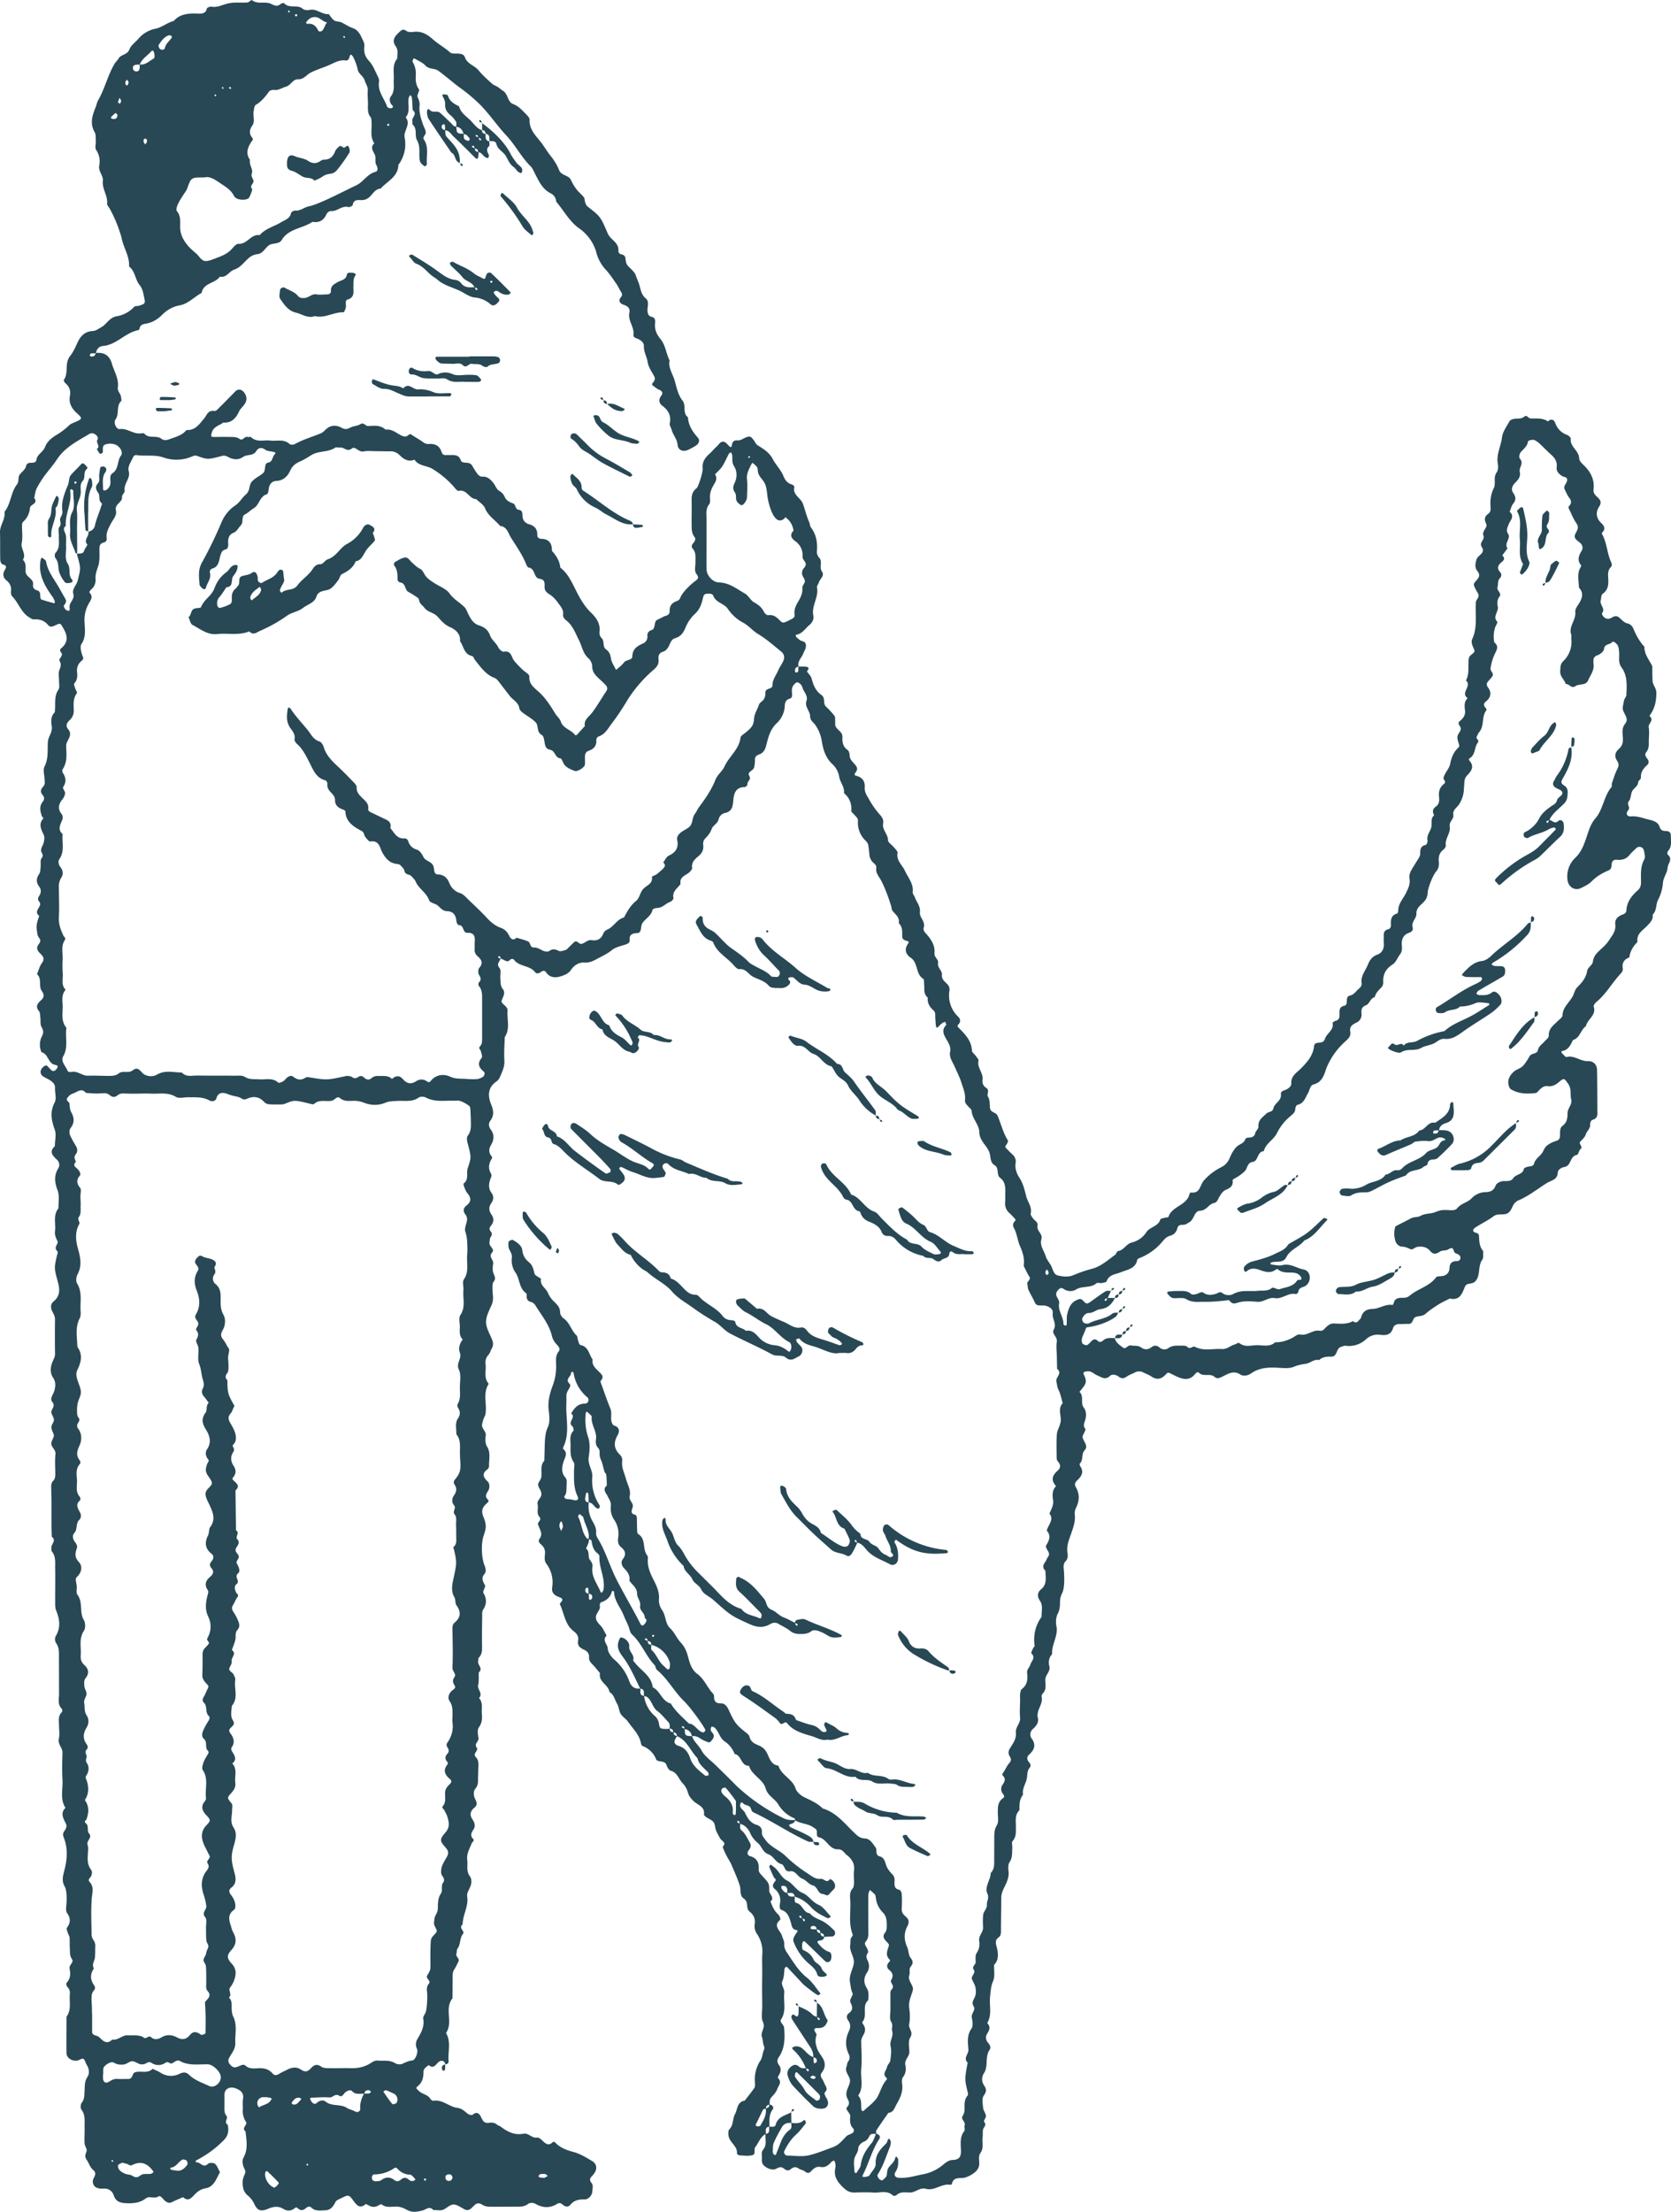 <svg viewBox="0 0 195 258" fill="none" xmlns="http://www.w3.org/2000/svg"><path d="M58.41 111.81c-.06.36-.54.6-.12 1.1.21.26.07.81.1 1.23.04.41-.02.83.27 1.2.36.47.07.87-.11 1.35-.16.42.72.64.68 1.19-.08 1.03.33 2.12-.33 3.1-.02.91-.1 1.83-.04 2.74.04.75-.28 1.35-.55 1.98a1.2 1.2 0 0 1-.42.48c-.98.7-.97 1.66-.59 2.62.29.7.4 1.3-.1 1.96-.2.27-.18.67.06.98.44.58.4 1.19.07 1.77-.3.49-.33.92.03 1.36.1.13.08.2-.02.36-.3.5-.38 1.08-.08 1.6.19.3.05.46-.04.72-.19.54-.24 1.1.14 1.6.28.39.25.8-.02 1.18-.33.46-.3.9.02 1.36.33.46.25.91-.11 1.35-.15.18-.16.4-.01.57.22.25.2.45 0 .72-.1.15-.08.4-.12.6-.07.45.65.78.33 1.14-.5.55.18.87.1 1.33-.07.4-.09.89.08 1.24.17.37.21.6-.05.9-.15.19-.12.92-.07 1.45.04.4.05.8-.14 1.23-.3.68-.7 1.4-.64 2.14.05.65.46 1.28.7 1.93.13.33.16.67-.04 1-.14.24-.2.54-.38.74-.33.35-.39.73-.34 1.17.07.69-.2 1.42.25 2.07.03.05.11.14.1.17-.71 1.12-.16 2.36-.37 3.52-.04.2-.16.38-.23.57-.06.2-.12.4-.16.6-.1.52.52.81.42 1.38-.06.4-.05.9.15 1.22.47.75.21 1.5.24 2.27a.52.52 0 0 1-.16.37c-.72.52-.53.95.03 1.47.16.15.2.54.14.79-.1.43-.68.78-.14 1.3.2.2-.08.38-.21.5-.47.44-.58.87-.32 1.5.39.94.33 1.32.03 2.2-.3.87-.28 2.49.1 3.47.14.35.23.72 0 .99-.41.5-.21.84.05 1.31.12.2-.29.7-.18.9.4.7.4 1.31-.04 1.98-.13.2-.1.53-.1.81-.02 1.06-.03 2.13-.02 3.2 0 .56.08 1.12-.38 1.58-.08.08-.03.27-.07.4-.1.45.63.85.07 1.31-.02.5.04 1-.07 1.48-.12.53.61.98.1 1.51.5.54.27 1.22.33 1.83.05.56.03 1.08-.35 1.6-.2.29-.11.83-.04 1.24.06.42-.56.64-.2 1.13.24.33-.53.67-.11 1.1.26.27.32.6.3.97l-.04 1.28c-.02.48.07.97-.3 1.4-.3.35-.21.88-.05 1.22.22.44.3.72-.11 1.05-.45.36-.54.84-.21 1.31.26.39.39.8.15 1.17-.25.4-.45.72-.07 1.12.22.23-.08.35-.15.52-.25.64-.63 1.23-.52 1.98.08.61-.15 1.24.28 1.84.3.4.23.95 0 1.4-.15.33-.35.63-.29 1 .18 1.14-.53 2.14-.53 3.25-.54.4.3.8.05 1.09-.43.52-.26 1.22-.65 1.73-.11.15-.06.4-.13.6-.12.36.44.55.23.93-.16.3-.3.64-.49.92-.22.33-.17.67-.18 1.02l-.02 2.34c-.98 1.2.12 2.8-.75 4.03.62 1.05.2 2.2.3 3.3.03.2-.15.36-.4.36l.02.01c-.06-.34-.3-.49-.6-.39-.45.15-.64 1.05-1.35.47-.28.22-.62.42-.6.81 0 .68-.15 1.25-.71 1.68-.28.22.02.35.13.48.38.43 1.06.43 1.38.96.07.11.24.25.34.23 1.08-.18 1.83.69 2.78.82.58.07.86.4 1.25.7.15.1.48.2.57.11.49-.43.79-.12.97.26.2.41.34.76.9.68.35-.05.7-.04 1 .24.09.09.26.1.36.18.8.61 1.64 1.06 2.7.85.6-.11.97.56 1.6.45.2-.03.49.24.68.43.35.34.68.53 1.1.14.13-.12.21-.1.35.04.6.62 1.36.88 2.19 1.1.72.2 1.4.63 2.06 1.01.61.35.68 1 .16 1.61-.29.33-.58.53-.17 1.01.18.21.08.68.05 1.03-.03.37-.46.84-.83.84-.67 0-1.26.06-1.72.63-.27.33-.64.23-.93-.04-.18-.17-.41-.19-.59-.08-.87.55-1.71.5-2.6-.01-.2-.12-.62-.11-.8.02-.44.35-.9.33-1.4.33-1.08 0-2.15.03-3.23 0a1.6 1.6 0 0 1-.78-.25c-.38-.24-.65-.14-.93.15l-.31.3c-.23.19-.47.27-.77.12-.42-.22-.85-.55-1.28-.57-.36-.01-.74.35-1.1.55-.41.23-.85.07-1.27.1-.44-.52-.85-.06-1.27.05-.87.21-1.27.23-1.92-.13-.32-.17-.6-.28-.98-.32-.62-.05-1.3.2-1.86-.26-.06-.05-.24.04-.34.1-.4.25-.8.24-1.2 0-.11-.05-.3-.17-.34-.13-.65.57-1.03.13-1.38-.35-.55-.74-.6-.77-1.29-.43-.3.16-.72.28-.85.54-.27.55-.57.95-1.24.96-.57.02-1.14.12-1.6-.35-.14-.13-.4-.09-.59.08-.3.27-.61.35-.93.05-.14-.13-.23-.15-.36-.05-.43.35-.87.4-1.36.1-.6-.37-1.18-.26-1.8 0-.82.33-1.2.22-1.57-.54a2.9 2.9 0 0 0-.75-1c-.57-.45-.64-1.04-.62-1.7.02-.37.2-.66.3-.99.08-.25-.22-.6-.27-.92-.05-.27-.07-.6.06-.82.57-1 .35-2.04.24-3.07-.52-.4.27-.76.06-1.1a2.27 2.27 0 0 1-.38-1.4c.03-.42-.04-.85.03-1.27.11-.7-.23-1-.83-1.24-.68-.27-1.31.02-1.34.7v1.28c.01.41-.07.84.24 1.22.24.3-.35.74.14 1.03.16.73.07 1.33-.55 1.9a12.2 12.2 0 0 1-3.04 2.22c-.2.1-.22.26 0 .27.43.02.76.71 1.3.17.14-.14.62-.14.8 0 .25.2.36.56.53.86.03.05.06.14.04.17-.42.72-.68 1.65-1.62 1.82-.55.1-.9.32-1.26.68-.39.39-.76.95-1.41.36-.43.2-.87.36-1.29.58-.3.16-.52.06-.77-.11-.27-.2-.55-.73-.82-.55-.5.33-1.01-.12-1.48.24-.7.53-1.54.6-2.41.54-.65-.05-1.08-.24-1.3-.86-.2-.6-.64-.89-1.3-.83-.22.01-.43-.01-.63-.08-.45-.13-.69-.7-.41-1.17.2-.37.26-.65-.07-.92-.4-.33-.5-.84-.79-1.23-.24-.36-.11-.6.01-.96.1-.24-.21-.6-.23-.91-.04-.64.02-1.28 0-1.91-.01-.7.12-1.4-.37-2.04-.13-.17-.1-.62.04-.8.34-.44.3-.91.33-1.4.03-.55-.02-1.08.34-1.62.25-.37.21-.94-.09-1.4-.15-.23-.2-.6-.4-.71-.14-.08-.46.17-.7.21-.63.1-1.25-.32-1.26-.85-.03-1.42 0-2.84 0-4.26.6-.82.31-1.76.39-2.66a.93.93 0 0 0-.25-.78c-.17-.17-.21-.43-.09-.57.45-.49.42-1.07.31-1.6-.09-.47.56-.72.27-1.12-.27-.4-.21-.8-.24-1.22-.03-.43 0-.85-.03-1.28-.02-.2-.16-.38-.21-.57-.06-.2-.19-.47-.1-.58.43-.59.46-1.1.01-1.73-.17-.24-.09-.68-.07-1.03.05-.64.05-1.6-.2-2.06-.36-.62-.22-1.17-.06-1.8.35-1.3.46-2.62-.05-3.91-.13-.3-.1-.53.08-.77s.3-.53.19-.79c-.28-.63-.74-1.24-.07-1.9-.67-1.03-.28-2.18-.35-3.27-.06-1.06-.03-2.13 0-3.2 0-.56-.57-.95-.42-1.6.11-.47.02-.99.02-1.48 0-.56-.15-1.14.32-1.61.07-.07.08-.32 0-.39-.53-.53-.31-1.2-.32-1.82l-.01-4.25c0-.56.03-1.11-.35-1.62-.13-.18-.15-.6-.02-.8.6-1 .45-1.98.04-2.99-.13-.3-.11-.69-.11-1.03-.01-1.28.02-2.56 0-3.83-.02-.7.11-1.43-.4-2.03-.07-.1-.02-.27-.04-.42-.04-.43.63-.84.04-1.28 0-.43-.03-.85-.03-1.28v-2.76c0-.5-.03-1-.03-1.49 0-.35-.06-.71.23-1 .21-.2.24-.48.24-.77 0-.78-.06-1.57.02-2.34.06-.57-.58-.83-.47-1.36.07-.32.35-.67.27-.92-.1-.33-.33-.63-.25-1 .05-.24.28-.48.27-.72 0-.25-.2-.5-.28-.77-.15-.43.55-.76.09-1.32-.34-.4.15-.9.26-1.36.1-.43.18-.94-.14-1.42-.43-.63-.34-1.34-.05-2 .12-.26.25-.5.25-.79-.02-1.35-.02-2.7 0-4.04 0-.38-.17-.66-.33-.97-.2-.4-.2-.85.18-1.16.8-.65.7-1.48.47-2.3-.42-1.55-.45-1.59-.04-3.24.03-.13.08-.22-.06-.35-.4-.41.2-.84.08-1.1-.2-.4-.36-.76-.3-1.19.11-.89-.26-1.86.4-2.66-.01-.7.14-1.47-.1-2.1-.35-.92-.45-1.72.1-2.6a.8.8 0 0 0-.17-.97c-.5-.47-.96-.93-.25-1.58 0-.64.19-1.34 0-1.9-.4-1.1-.6-2.09-.02-3.2.24-.45.02-1.11.04-1.68.03-.42-.22-.65-.51-.86-.28-.2-.62-.32-.9-.52-.44-.31-.32-.9.2-1.2.15-.07.23-.1.36.05.14.16.28.31.44.46.2.17.44.07.64-.23.18-.26.03-.37-.19-.4-.87-.14-.8-1.3-1.62-1.48a2.18 2.18 0 0 1 .03-1.82c.25-.45.2-.73-.03-1.14-.16-.28-.09-.68-.13-1.03-.04-.28 0-.62-.16-.8-.45-.55-.17-.9.22-1.26.39-.34.42-.66.11-1.09-.42-.57.05-1.42-.56-1.96.18-.44.3-.94.58-1.32.35-.48.14-.76-.19-1.08-.1-.1-.2-.2-.27-.32a.7.7 0 0 1-.1-.39c.03-.38.62-.66.23-1.12-.25-.3-.22-.64-.28-.98-.08-.57.1-1.07.29-1.58-.59-.48-.03-.86.1-1.29a.49.49 0 0 0-.1-.39c-.24-.25-.14-.45.02-.71.19-.3.23-.69 0-1-.4-.52-.4-1-.01-1.54.14-.2.11-.53.15-.8.03-.35-.06-.79.11-1.01.32-.4-.05-.62-.06-.9 0-.33.25-.63.32-.97.06-.27.11-.6 0-.84-.3-.65-.66-1.26-.05-1.93.03-.03-.17-.22-.2-.34-.18-.55-.28-1.1.12-1.6.2-.25.23-.51.02-.76-.27-.31-.31-.6-.03-.93.31-.38.28-.4.21-1.17-.04-.42-.16-.92.01-1.25.49-.95.33-1.92.4-2.9.04-.61.56-1.1.45-1.8-.09-.55-.13-1.13.32-1.6.07-.09.05-.27.06-.41.05-.76-.1-1.54.4-2.26.17-.25.06-.69.07-1.04 0-.43-.11-.9.04-1.26.17-.41.24-.7 0-1.1-.07-.14.3-.48.3-.73-.02-.22-.41-.42-.1-.69.9-.74.75-1.54.21-2.43-.3-.5-.26-.55-.93-.24-.29.14-.56.22-.77-.02-.45-.55-1-.74-1.7-.69-.18.01-.38-.14-.55-.25-.95-.58-1.23-1.7-1.98-2.45-.12-.12-.15-.4-.13-.6.08-.56-.16-.95-.57-1.29-.39-.32-.39-.78-.16-1.15.25-.42.2-.56-.27-.69-.13-.03-.25-.33-.25-.51-.03-1.06 0-2.13-.03-3.2-.03-.84.65-1.53.52-2.4.76-.94.72-2.24 1.45-3.19.3-.38.07-.83.35-1.19.26-.32.63-.55.74-1.01.08-.34.41-.34.7-.34.22 0 .46-.1.48-.3.08-.7.8-.93 1.03-1.57.19-.55.76-1.05 1.3-1.36a8.47 8.47 0 0 0 1.5-1.14c.15-.14.35-.23.53-.3 1.03-.44 1.07-.48.4-1.09-.63-.56-1-1.18-.84-2.05.12-.6-.07-1.1-.56-1.5-.09-.08-.13-.22-.16-.34 0-.05.08-.11.11-.17.42-.82 0-1.82.62-2.62.35-.43.59-.95.82-1.46.36-.83.86-1.42 1.86-1.47.32-.01.64-.26.95-.43.67-.35.95-1.17 1.88-1.3a3.58 3.58 0 0 0 1.99-1.1c.13-.11.4-.06.6-.13.73-.24.7-.28.52-1.11-.1-.49-.18-.9-.52-1.32-.51-.63-.49-1.6-1.21-2.13.08-1.22-.68-2.23-.88-3.38a16 16 0 0 0-1.39-3.4c-.11-.17-.3-.37-.29-.54.1-.94-.6-1.72-.5-2.66.08-.64-.55-1.1-.42-1.8.13-.64 0-1.29-.36-1.82-.17-.26-.02-.7-.04-1.05-.03-.35.03-.75-.14-1.03-.55-.97-.3-1.86.08-2.8.13-.31.18-.65.36-.96.75-1.32 1.09-2.84 1.86-4.16.13-.24.36-.43.5-.67.29-.5 1.01-.4 1.26-1.05.18-.5.72-.85 1.09-1.29a3.47 3.47 0 0 1 1.96-1.13c.79-.17 1.37-.72 2.12-.9.79-.9 1.85-.9 2.91-.86.47.01.84-.04.96-.6.02-.1.37-.24.54-.21.75.13 1.36-.28 2.04-.4.69-.14 1.42-.04 2.14-.09.18 0 .47-.33.53-.28.68.54 1.55.11 2.24.44.42.21.75.36 1.14 0 .09-.07.34-.13.38-.08.59.68 1.54.1 2.18.66.18.15.55.19.8.13.84-.2 1.44.58 2.23.48.21.26.38.57.65.75.21.15.55.1.8.21.45.2.85.5 1.31.66.6.2.86.63 1.1 1.16.15.33.34.61.3.98-.09.66.06 1.2.56 1.73.46.49.7 1.18 1.02 1.8.08.18.17.4.13.59-.19 1.14.62 1.96.95 2.93.05.15.45.22.55.15.16-.1.17-.18.03-.32-.29-.29-.35-.76-.18-.99.52-.64.34-1.33.37-2.02.05-.83-.21-1.71.41-2.44-.02-.48.15-.98-.18-1.43-.5-.69-.1-1.17.4-1.64.27-.26.47-.43.86-.14.2.14.56.13.83.1.92-.11 1.56.26 2.25.87.61.55 1.37.96 2 1.52.17.16.53.14.8.14.38 0 .8.05.92.4.27.83 1.14.97 1.61 1.56.45.55.99 1.03 1.51 1.5.2.2.48.29.72.43.23.16.45.35.68.5.54.39.48 1.26 1.12 1.5.64.23 1.03.71 1.48 1.15.2.2.45.46.44.68-.05 1.27.9 2 1.52 2.88.28.4.54.82.83 1.2.45.55.84 1.14 1.09 1.78.27.7 1.13.56 1.4 1.19.16.37.39.73.63 1.06.26.34.61.6.87.94.11.15.08.4.15.59.06.18.15.39.3.5 1.47 1.15 1.48 1.14 2.3 3.05.14.35.37.59.63.83.37.34.68.7.65 1.26-.02.24.16.4.38.43.25.05.4.19.43.4.05.36.06.7.34.98.34.36.78.7.9 1.14.13.4.33.77.42 1.15.15.56.24 1.06.72 1.46.44.37.18.93.2 1.41.02.4.1.66.55.76.33.08.37.4.34.69-.09.75.16 1.31.65 1.91.57.7.63 1.66 1.04 2.46-.19.88.39 1.6.6 2.38.22.78.38 1.64.9 2.3.48.58-.04 1.45.64 1.95.05.95.55 1.7 1.16 2.39.25.27.15.66-.2.9-.29.2-.6.35-.91.5-.58.29-1.2.08-1.26-.57-.05-.68-.52-1.13-.68-1.72-.07-.27-.28-.55-.23-.79.18-.88-.15-1.5-.83-2.02-.49-.37-.5-.77-.12-1.26.17-.24.06-.51-.3-.64-.25-.1-.46-.3-.69-.46-.16-.11-.15-.22-.04-.35.2-.22.32-.45.16-.76-.29-.55-.67-1.04-.77-1.7-.1-.6-.45-1.14-.43-1.8.01-.47-.39-.74-.8-.9-.22-.08-.45-.19-.42-.39.15-.94-.69-1.68-.47-2.64.1-.47-.16-.73-.65-.9-.34-.1-.78-.42-.3-.94.13-.14.11-.37-.03-.58-.2-.29-.32-.62-.52-.9-.4-.57-.78-1.16-1.25-1.67a4.7 4.7 0 0 1-1.15-2.17 5.14 5.14 0 0 0-2.05-2.72c-1.1-.83-1.72-2.04-2.59-3.05a1.16 1.16 0 0 0-.69-1c-.94-.5-1.32-1.38-1.77-2.23-.16-.3-.28-.65-.52-.89-1.1-1.09-1.8-2.5-2.84-3.6-1.06-1.14-1.93-2.43-3-3.54a19.5 19.5 0 0 0-2.42-2.04c-.84-.62-1.63-1.32-2.48-1.95-.48-.36-1.1-.16-1.54-.63-.32-.35-.81-.54-1.23-.8-.05-.02-.16-.03-.16-.02-.05.12-.16.3-.12.37.3.5.42 1.02.38 1.6-.03.56 0 1.1.36 1.61.12.18-.26.67-.15.9.15.34.27.66.23 1-.08.8.16 1.52.41 2.23.11.32.33.64.31.95 0 .24-.4.53-.23.76.64.91.27 1.93.37 2.89 0 .08-.17.27-.23.26-.12-.03-.23-.15-.34-.24-.23-.2-.3-.46-.3-.76-.05-.69.1-1.38-.29-2.05-.3-.53.07-1.29-.49-1.8-.07-.07-.01-.27-.05-.4-.11-.44.65-.85.04-1.3-.03-.48-.04-.98-.1-1.47 0-.1-.13-.2-.2-.3-.06.13-.15.24-.17.37-.14.75.23 1.57-.35 2.24.66.82-.27 1.53-.12 2.35a4 4 0 0 1-.73 3.19c-.03 1.4-1.3 1.9-2.07 2.77-.66.04-.9.64-1.33 1a1.3 1.3 0 0 1-.97.34c-.43-.02-.85-.04-.96.56-.01.12-.36.29-.51.25-.77-.2-1.3.54-2.04.47-.16-.02-.43.18-.5.34-.32.74-.85 1.05-1.65.92-1.14.78-2.75.77-3.56 2.08-.37.6-1.06.33-1.51.65-.46.32-.71.96-1.32 1.03a1.9 1.9 0 0 0-1.11.52c-.52.46-.9 1.05-1.65 1.3-.56.18-.87.98-1.65.81-.55.8-1.92.71-2.13 1.9-.86.45-1.54 1.25-2.52 1.44-.89.16-1.56.57-2.16 1.18-.51.5-1.13.85-1.84.97-.4.06-.67.17-.73.6-.01.05-.08.14-.13.15-1.54.28-2.53 1.72-4.15 1.85-.41.03-.75.36-.8.85-.2 0-.41 0-.6.03-.06.02-.1.15-.13.24 0 .02.1.09.15.1.3.04.5-.08.54-.4 1-.12 1.62.28 1.9 1.24.26.92.84 1.77.69 2.79-.04.3.12.52.27.77.1.16.1.39.15.59 0 .06.02.17-.02.2-.63.6-.19 1.5-.67 2.16-.27.37.09 1.17.5 1.12.9-.11 1.58.62 2.45.5.14 0 .36-.05.41.02.53.65 1.4.16 1.98.6.32.23.58.2.96.06.72-.27 1.47-.43 1.98-1.07 1.01.08 1.52-.7 2.05-1.33.35-.42.44-1.01 1.22-.89.2.03.46-.29.66-.49.61-.6 1.2-1.21 1.8-1.82.33-.32.79-.2 1.06.24.25.39.29.79.05 1.18-.21.36-.55.6-.74 1.02-.33.71-.86 1.3-1.8 1.22-.48.36-1.16.47-1.35 1.2-.1.42-.13.48.3.48.57 0 1.15-.02 1.72 0 .41.01.84-.05 1.23.23.37.28.56-.34.93-.23.13.04.34-.05.41.02.66.65 1.49.31 2.24.4.75.1 1.58-.22 2.25.4.12.11.46.1.62.01.97-.55 2.05-.84 3.07-1.27.19-.09.35-.25.5-.4.59-.58 1.26-.58 1.93-.21.37.2.62.14.97-.04.35-.19.82-.18 1.17-.4.43-.26.59.24.93.22.7-.05 1.44-.13 2.02.42.7-.11 1.2.35 1.74.63.36.19.65.26.95-.02.14-.13.21-.1.37 0 .4.28.84.5 1.23.79.24.18.47.3.77.27.72-.05 1.24.21 1.47.93.07.22.2.37.45.36h.64c.5 0 .93-.02 1.17.64.15.44.97.05 1.28.55.22.36.42.72.68 1.05.11.15.36.3.53.28.59-.04.93.3 1.25.68.27.31.4.8.73.98.34.2.5.4.65.73.18.4.56.59.98.74.32.1.19.69.66.74.36.04.42.34.42.63 0 .59.3.92.83 1.07.64.19.92.6.9 1.25 0 .38.3.43.6.44.66.05 1.01.4 1.1 1.05.01.14-.02.33.06.41.48.53.83 1.1.92 1.83 0 .06.07.11.13.16.77.65 1.18 1.52 1.62 2.4.5.99 1.02 1.97 1.85 2.76.61.59 1.1 1.28.98 2.22a.9.9 0 0 0 .27.77c.35.37.03.99.53 1.32.36.25.48.63.55 1.09.08.44.38.85.58 1.28.32-.29.68-.54.93-.88.27-.35.96-.23.97-.7.03-.88.56-1.2 1.24-1.51a.84.84 0 0 0 .52-.85c-.03-.42.18-.63.58-.75.14-.05.23-.33.26-.52.06-.27.06-.55.39-.68.32-.14.62-.34.95-.44.35-.1.43-.33.42-.63 0-.6.34-.9.84-1.08.23-.08.33-.2.41-.42.23-.55.99-1.34 1.66-1.86.25-.19.6-.37.25-.82-.34-.42-.14-.95-.15-1.44-.02-.55.1-1.13-.35-1.6-.13-.15-.1-.4.06-.58.2-.22.38-.5.18-.75-.35-.43-.33-.93-.34-1.41-.01-.92.02-1.84 0-2.77-.02-.59.04-1.1.57-1.5.22-.17.77-1.91.72-2.33-.07-.72.25-1.2.75-1.66.32-.28.59-.62.9-.9.25-.22.43-.63.82-.54.25.06.44.33.64.53.14.13.26.12.29-.09.04-.41.24-.65.68-.6.3.03.52-.14.77-.26.67-.3.74-.26 1.17.32.12.17.2.4.38.5.7.44 1.38.84 1.8 1.66.35.66.93 1.22 1.22 1.93.2.5.47.85 1 1 .1.04.3.2.28.26-.25.95.76 1.28 1.01 2.02.25.7.42 1.44.73 2.13.08.19.07.43.19.59.63.83.78 1.77.7 2.78a.98.98 0 0 0 .28.77c.41.47-.05 1.1.31 1.6.35.5-.24.84-.36 1.27-.06.2-.25.4-.22.57.23 1.15-.66 2.14-.43 3.29.09.45-.12.83-.47 1.12-.48.4-.81 1-1.5 1.12-.12.02-.1.19.04.32l.32.28c.25.2.72.11.75.62.03.38-.19.65-.31.97-.18.5-.72.9-.55 1.54-.33.03-.44.23-.41.53 0 .06.08.16.1.15.1-.01.25-.05.26-.1.04-.2.02-.4.03-.6h.64c.37.03.8.04.35.57.19.28.48.53.55.82.2.77.48 1.47 1.15 1.93.5.35.14.97.52 1.34.35.34.7.7 1 1.1.11.14.07.4.08.6.02.15 0 .3 0 .43.09.59.87.76.85 1.41-.03.59.04 1.13.57 1.51.33.24.22.64.33.97.11.3.41.55.62.82.19.24.27.48.07.77-.09.15-.33.38.01.47.75.19 1.05.66 1 1.39-.04.6.35 1.05.6 1.53a10 10 0 0 0 1.22 1.68c.26.3.4.6.33.95-.15.75.57 1.24.57 1.98 0 .26.45.52.67.8.17.2.47.47.44.67-.16.9.55 1.4.86 2.08.36.8 1.03 1.51.91 2.51-.02.18.17.37.24.56.2.58.68 1.06.6 1.75-.08.64.67 1.08.45 1.8-.12.38.2.63.43.9.5.6.9 1.27.82 2.09-.05.49.5.73.42 1.15-.1.57.5.87.45 1.38-.05.5.3.77.6 1.06.22.22.32.48.28.77a3.4 3.4 0 0 0 1.02 3.06c.3.3.29.63 0 .93-.12.13-.1.2.04.34.73.75 1.5 1.48 1.56 2.66 0 .23.32.44.47.67.12.17.33.38.3.53-.19.82.58 1.43.47 2.22a.9.9 0 0 0 .4.93c.49.3.06.76.22 1.02.3.47.17.96.27 1.44.1.46.66.36.87.82.41.95.63 1.98 1.2 2.87.04.08-.05.26-.1.38-.08.17-.33.3-.1.53.2.2.39.42.6.6.35.3.58.64.5 1.11-.1.66.12 1.25.47 1.78.43.66.58 1.41.77 2.13.17.66.7 1.23.52 2-.04.15.14.37.25.54.2.28.63.47.55.86-.15.63.64.95.45 1.58-.22.75.3 1.34.5 1.99.12.39.4.72.61 1.08.24.42.28 1.05.81 1.17.6.14 1.24.22 1.87-.06a16 16 0 0 1 2.15-.73c1.03-.28 1.8-1 2.64-1.6.15-.11.22-.43.35-.45.7-.1.92-.81 1.6-1a2.85 2.85 0 0 0 1.7-1.18c.4-.66 1.4-.67 1.65-1.52.03-.11.36-.14.56-.2.13-.03.37-.03.39-.1.4-1.26 2.18-1.32 2.46-2.7.01-.06.11-.14.16-.14 1.1.15 1.04-.88 1.51-1.4a6.7 6.7 0 0 1 1.97-1.52c.58-.29.85-.64 1.08-1.19.18-.44.44-.89.78-1.23.32-.31.87-.38 1.02-.92.02-.08.24-.14.37-.14.38-.02.67-.09.78-.54.06-.26.39-.5.36-.73-.06-.78.5-1.11.95-1.55.24-.24.7-.12.8-.6.13-.61.96-.87.88-1.63-.04-.36.26-.41.53-.52.34-.14.7-.42.68-.75-.05-.87.61-1.24 1.1-1.72.75-.76 1.44-1.52 1.56-2.65.02-.21.18-.35.43-.37.34-.04.69 0 .84-.47.2-.64 1.06-1 .89-1.84-.01-.06.2-.21.31-.24.48-.1.5-.43.5-.8-.01-.42-.05-.85.56-.97.2-.03.29-.26.29-.5 0-.27 0-.6.34-.68.47-.1.7-.47 1-.75.22-.19.44-.4.39-.71-.13-.84.44-1.44.72-2.14.22-.53.49-.96 1.1-1.18.58-.21.82-.72.77-1.36-.03-.28 0-.57-.01-.85-.02-.4.11-.66.54-.76.2-.05.31-.26.3-.5-.03-.58 0-1.12.7-1.32.09-.02.15-.23.15-.36 0-.82.6-1.4.92-2.07.24-.52.5-1.02.4-1.6-.12-.62.24-1.1.51-1.54.67-1.1.73-1.08.73-1.49.01-.45.06-.83.63-.94.11-.02.26-.36.23-.51-.14-.62.32-1.05.44-1.58.1-.46-.12-1 .33-1.38-.22-.4-.2-.73.2-1.01.41-.3.42-.73.37-1.15-.07-.62.09-1.11.58-1.5.33-.27-.1-.5-.06-.7.08-.32.27-.63.46-.92.15-.23.27-.46.33-.75.13-.68.38-1.33.91-1.83.18-.17.18-.2.03-.67-.11-.35-.18-.69.04-1 .15-.25.34-.48.2-.77-.13-.24-.36-.44-.05-.7.4-.33.67-.7.59-1.27-.07-.5-.1-1 .31-1.4-.9-.6.56-1.44-.2-2.05.35-.64.28-1.34.3-2.02 0-.2 0-.42.05-.62.1-.4.8-.55.62-.96-.19-.41-.4-.86-.25-1.2.67-1.42.34-2.9.44-4.34.02-.26.32-.5.32-.75s-.23-.5-.34-.74c-.28-.59-.31-.61.07-1.03.32-.34.5-.64.13-1.1-.34-.41-.25-.93-.09-1.4.18-.48 1.06-.7.6-1.41-.36-.54.39-.84.19-1.33-.21-.53.53-.95.33-1.36-.26-.54-.21-.86.25-1.2.33-.25.26-.64.24-.98a4 4 0 0 1 .4-2.02c.26-.52-.1-1.23.33-1.82.18-.25.19-.69.13-1.01-.2-1.09.37-2.04.49-3.08.08-.65.54-1.26.87-1.87.08-.15.33-.24.52-.28.41-.06.84.04 1.22-.27.29-.24.46.21.72.22.7.02 1.41-.08 2.04.35.34-.38.7-.19.82.14.27.71.7 1.18 1.42 1.44.17.06.43.31.41.45-.1.94.96 1.36.98 2.26 0 .24.22.51.42.7.87.8 1.41 1.73 1.26 2.96-.05.4.2.65.47.9.34.31.5.6.19 1.08-.43.66-.37 1.34.23 1.91.34.32.55.66.16 1.08-.13.14-.06.2.02.36.5.99.52 2.13.98 3.13.1.2.13.42-.03.58-.41.41-.32.93-.3 1.4.04.67-.03 1.26-.63 1.7-.24.18-.17.5-.25.77-.16.54.62.99.13 1.53.12.51.63.8 1.09.53.34-.19.6-.33.94-.04.32.27.56.61 1.04.7.24.06.51.33.6.57.33.79.72 1.52 1.3 2.13-.03.82.48 1.43.83 2.1.03.05.08.12.08.19.01.57.01 1.13.04 1.7.03.49.44.83.44 1.38 0 .79-.11 1.51-.49 2.2-.1.19-.32.5-.3.52.6.5-.2.86-.1 1.33.1.55 0 1.13.01 1.7.01.43-.01.83-.31 1.2-.22.26-.03.52.14.75.22.26.19.55-.04.75-.44.4-.75.82-.71 1.46 0 .17-.3.35-.32.53-.05.5-.5.68-.7 1.04-.18.36-.14.87-.38 1.15-.33.39.24.7-.1 1.1-.32.37-.1.73.32.69.8-.07 1.5.24 2.24.41.55.13.97.32 1.12.82.15.46.46.47.81.48.35.03.51.22.5.55 0 .62.16 1.27-.35 1.81-.07.08-.07.34 0 .4.62.53.01 1-.02 1.5-.05.65-.5 1.13-.55 1.79a5.14 5.14 0 0 1-.56 1.96c-.3.57-.14 1.27-.64 1.74.08.57-.26.9-.62 1.28-.5.54-1.3.94-1.15 1.9-.5.51-.87 1.09-.95 1.81-.6.22-.88.63-.77 1.28.05.3-.15.52-.35.73-.95 1.04-1.63 2.3-2.74 3.2-.15.13-.34.4-.3.53.34 1.02-.75 1.46-.9 2.27-.63.43-.69 1.38-1.52 1.63-.28.56-.52 1.16-1.26 1.28-.13.02-.11.18.03.3.16.15.37.43.48.4.9-.24 1.6.5 2.47.48.68-.03 1.08.42 1.09 1.02.03 1.7.03 3.4.04 5.1 0 .42-.2.62-.6.74-.13.04-.27.35-.25.52.05.49-.37.75-.5 1.15-.09.31-.37.58-.62.83-.3.31.36.58 0 .9-.2.18-.25.65-.42.68-.84.14-.65 1.27-1.43 1.4-.4.06-.78.34-.8.63-.04.9-.75.91-1.31 1.27-1.12.7-2.15 1.55-3.4 2.05-.06.03-.11.1-.17.13-.47.34-.45 1.04-.99 1.33-.5.27-1.1-.04-1.62.34-.66.5-1.43.85-2.12 1.31-.38.26-.38.53.16.65.1.02.25.18.25.29.04.63.03 1.26.47 1.79.03.04.02.14.02.21-.02.28.05.63-.1.82-.56.77-.16 1.83-.83 2.54-.13.13-.35.21-.55.24-.28.05-.53.06-.66.4-.31.78-.6 1.62-1.75 1.35-.43.22-.88.42-1.3.68-.52.33-1.05.68-1.52 1.09-.37.33-.8.24-1.18.39-.37.13-.25.83-.84.8-.36-.01-.72.03-1.08.02-.33-.01-.63.2-.69.42-.22.8-.76.92-1.46.84a2.01 2.01 0 0 0-1.74.54 2.9 2.9 0 0 1-2.34.73c-.2-.02-.4.09-.6.15-.55.2-.34 1.15-1.12 1.12-.5-.02-1 .04-1.39.4-.61-.14-1.04.38-1.59.44-.49.06-.94.17-1.41.36-.5.2-1.13.13-1.7.1-1.14-.07-2.25-.04-3.24.66-.38.28-.93.33-1.22.14-.81-.54-1.45-.1-2.1.22-.35.17-.62.31-.95.03-.52-.45-1.28.04-1.81-.47-.2-.19-.37.08-.5.21-.56.65-1.22.6-1.92.3-.26-.1-.5-.24-.76-.36-.4-.2-.44-.22-.67.03-.5.54-1.03.71-1.69.26-.29-.2-.62-.31-.93-.47a1.04 1.04 0 0 0-1.01 0c-.31.16-.65.27-.94.47-.33.24-.62.27-.95.01-.3-.24-.77-.31-.99-.1-.58.55-1 .16-1.52-.05-.38-.16-.66-.53-1.16-.47-.34.03-.54.12-.38.42.2.4.33.78.09 1.18-.18.28-.4.54-.61.8.56.5.09 1.27.48 1.8.33.43.33.96.21 1.41-.1.4-.33.7-.01 1.1.07.1-.1.37-.18.57-.04.12-.16.25-.14.37.06.53.73 1.01.25 1.55-.43.47-.12 1.13-.57 1.56-.04.04 0 .24.07.34.45.7.09 1.18-.4 1.65-.23.21-.31.46-.14.75.46.8.44 1.58.04 2.4-.12.23-.19.54-.16.8.1.8-.17 1.5-.42 2.23-.25.72-.56 1.43-.43 2.22.06.34.06.71-.21 1-.35.35-.22.8-.2 1.2.06.9.07 1.95-.21 2.52-.16.33-.25.64-.25 1 0 .48-.02.94-.27 1.42-.21.4-.24.98-.15 1.44.23 1.16-.59 2.14-.5 3.26-.38.4-.45.9-.33 1.39.17.65-.46 1-.47 1.6 0 .54.18 1.13-.3 1.61-.09.1-.15.27-.12.38.19.88-.66 1.56-.45 2.44.14.54-.17.94-.56 1.3a.83.83 0 0 0-.14 1.15c.53.75.27 1.31-.31 1.85-.33.3-.26.62.01.92.17.18.2.44.07.58-.37.42-.26.93-.38 1.4-.15.59-.54 1.13-.41 1.78-.44.53-.43 1.16-.42 1.8-.58.56-.41 1.3-.42 2-.01.56.06 1.1-.38 1.6-.14.16-.02.54-.04.82-.04.56.05 1.1-.31 1.63-.18.26-.18.69-.13 1.03.1.74-.22 1.37-.52 1.98-.19.4-.33.75-.33 1.18 0 1.28-.03 2.55-.03 3.82 0 .3-.01.58-.26.77-.49.35-.34.71-.22 1.21.15.65.26 1.42-.32 2-.03.64.12 1.35-.12 1.9-.27.6-.28 1.2-.35 1.81-.12 1.03.26 2.11-.34 3.09.46.45.24.85-.04 1.3-.17.3-.12.7.15 1 .2.22.35.56.2.77-.62.85-.13 1.94-.7 2.8-.28.42-.26.99.03 1.4.29.43.28.73-.01 1.14-.3.42-.14.96-.11 1.44.02.32.29.63.33.96.03.23-.3.6-.21.7.35.41-.08.63-.13.93-.05.27 0 .56-.04.85-.1.61.17 1.26-.25 1.85-.36.5-.01 1.12-.21 1.65-.1.26-.27.48-.49.65a3.4 3.4 0 0 1-1.11.58c-.57.15-1.33-.16-1.53.74-.02.04-.12.11-.17.1-1.02-.18-1.85.75-2.87.47-.7-.19-1.18.42-1.82.43-.55 0-1.15-.14-1.62.32-.08.07-.33.1-.4.03-.67-.64-1.5-.3-2.25-.34-.72-.05-1.43-.03-2.15-.01a1.6 1.6 0 0 1-1.17-.38c-.78-.68-1.41-1.4-1.14-2.53.02-.14.02-.29 0-.43-.03-.13-.09-.26-.13-.39-.1.05-.25.06-.32.15-.35.38-.7.71-1.28.6-.49-.1-.81.18-1.11.5-.23.24-.42.26-.7.04-.21-.18-.53-.2-.75-.36-.37-.25-.66-.15-.95.1-.28.22-.53.1-.77-.09-.34-.28-.6-.13-.95.04-.53.26-1.57-.3-1.6-.8-.02-.14-.03-.28-.02-.42.02-.35-.11-.73.15-1.03.47-.56.22-1.22.27-1.83.57-.07.4-.52.43-.85.28 0 .68.09.75-.2.25-.99 1.16-1.09 1.84-1.49l-.02-.02.02 1.29c-.47-.08-.86.07-1.1.47-.34.6-.68 1.2-.95 1.83-.13.3-.1.67-.12 1.01 0 .13.05.31.13.36.3.17.27-.11.34-.27.42-.92.6-1.98 1.52-2.62.27-.19.17-.51.17-.79.5.03 1 .1 1.42-.29.1-.1.21-.05.26.15.02.06.03.16 0 .2-.36.44-.69.9-1.1 1.28-.6.52-1 1.17-1.36 1.86-.15.28.02.6.34.6.78.02 1.6.14 2.35 0 .73-.15 1.45-.42 2.17-.69 1.26-.47 1.28-.4 2.3-1.51.18-.2.49-.27.72-.4.24-.14.24-.43.13-.55-.4-.41-.4-.9-.35-1.39.05-.45-.67-.8-.36-1.12.5-.54-.03-.9-.08-1.31-.09-.63.3-1.06.4-1.6.13-.64-.66-1.1-.4-1.78.08-.2.06-.44.18-.6.24-.31.24-.56.06-.94-.4-.87-.37-1.77.05-2.63.2-.42.2-.82-.06-1.19-.24-.34-.27-.66.07-.91.5-.37.4-.75.18-1.22-.2-.4.36-.84.22-1.13-.2-.4-.2-.8-.28-1.2-.17-.83.32-1.49.43-2.23.12-.79-.57-1.43-.4-2.23.03-.2 0-.43.04-.63.05-.19.29-.4.24-.52-.55-1.36-.17-2.78-.3-4.17-.03-.42-.04-.84.29-1.2.12-.13.14-.39.16-.59.01-.5-.06-1 0-1.48.1-.8-.23-1.35-.82-1.82-.33-.25-.52-.7-1.03-.68-1.07.04-1.31-1.22-2.27-1.41-.3-.06-.17-.5-.23-.77-.05-.21-.26-.27-.42-.4-.65-.45-1.48-.39-2.12-.82 0-.07 0-.19-.03-.2a3.94 3.94 0 0 1-1.88-1.58c-.41-.72-1.25-1.05-1.5-1.89-.3-1.12-1.62-1.54-1.95-2.67-.96.02-.86-1.24-1.68-1.38a3.07 3.07 0 0 0-1.15-1.46c-.63-.41-.68-1.23-1.25-1.66-.08-.06-.3-.08-.31-.05a.65.65 0 0 0-.08.39c.03.13.15.24.23.35.28.37.05.63-.18.92-.26.3-.43.08-.7 0-.52-.18-.91-.7-1.54-.56-.1-.48-.38-.76-.87-.84-.03-.17-.02-.37-.28-.31-.02 0-.03.12-.01.13.1.06.21.1.32.14.02.82.03.83.85.87.21.66.8 1.08 1.13 1.7.35.65 1.05 1.12 1.6 1.66.81.8 1.62 1.58 2.42 2.4a22.5 22.5 0 0 0 5.46 3.78c.49.26.93.26 1.42.24-.02.23-.17.35-.38.42-.13.04-.25.11-.36.17.07.08.12.2.21.25.68.33 1.38.6 2.03.97.28.16.62.35.63.77l.03-.04c-.21 0-.46.04-.64-.03-2.21-1-4.22-2.4-6.42-3.42-.1-.05-.2-.21-.23-.33-.1-.55-.7-.41-.96-.72-.13-.15-.24-.12-.3.08a.5.5 0 0 0-.03.2c.03.4.44.54.58.85.3.65.64 1.2 1.42 1.42a.77.77 0 0 1 .54.82c-.03.4.22.63.42.92.6.83 1.58 1.15 2.3 1.83.8.78 1.68 1.47 2.63 2.08.43.28.9.7 1.53.62.35-.05.69.59 1.06.02.5.16.77.81.49 1.15-.19.21-.4.4-.58.62-.26.3-.46 0-.7-.01-.68-.04-.61-.86-1.22-1.02-.44-.1-.77-.61-1.22-.78-.54-.2-.77-.96-1.4-.86-.74.12-.58-.71-1.05-.84-.66-.18-.9-.93-1.49-1.14-.69-.24-.78-.93-1.24-1.32a3.07 3.07 0 0 1-.89-1.14c-.2-.47-.6-.96-1.2-1.1-.05-.1-.06-.26-.15-.32-.1-.07-.22.03-.15.15.05.08.21.1.33.15.02.27-.11.58.16.8.45.36.65.89.94 1.37.22.38.13.63-.11.94-.23.27-.14.6.15.68.87.24 1.07.82 1.02 1.6-.01.18.12.4.25.53.88.98 1 .98.97 1.86-.02.47.7.83.15 1.31.21.5.4 1.03.81 1.41.1.1.2.21.26.34.06.12.12.34.06.39-.89.72.05 1.26.21 1.85.1.33.29.63.27.99-.02.36.1.66.31.97.7 1.02 1.3 2.1 2.3 2.9.65.5 1.1 1.24 1.62 1.88a.41.41 0 0 1-.13.13c-.05.03-.14.07-.2.05-.25-.1-1.56-1.12-1.75-1.32-.57-.63-1.15-1.24-1.73-1.86-.13-.14-.24-.15-.31-.03-.04.06-.08.12-.09.19-.04.48-.04.95-.26 1.43-.17.4.3.84.24 1.34-.12 1.03.29 2.1-.38 3.1-.2.3.33.6.36.93.1 1.19.11 2.39-.6 3.44-.24.34-.24.6 0 .94.28.37.24.77 0 1.17-.07.1-.16.3-.13.33.52.49.1.86-.07 1.3-.15.44-.47.7-.73 1.03-.2.25-.14.53-.16.8-.28.02-.44.15-.43.43-.12.05-.3.08-.34.16-.28.53-.51 1.09-.8 1.62-.07.15-.1.25.1.3.12.02.34.01.38-.06.37-.63.78-1.26.63-2.05.3 0 .43-.14.43-.43.35.04.56.34.4.57-.47.63-.4 1.31-.38 2.01-.59.07-.4.51-.43.86-.65.32-.83 1.04-1.25 1.56-.17.22.1.8-.3.91-.47.13-.99.05-1.48.03-.12 0-.34-.14-.34-.2.08-.81-.68-1.2-.91-1.83-.12-.3-.15-.84.03-1.02.5-.51.34-1.2.65-1.76.32-.58.22-1.42 1.14-1.58.37-.49.77-.97 1.12-1.48.1-.16.08-.4.07-.61a4 4 0 0 1 .65-2.6c.22-.33.22-.8.38-1.17.08-.2.1-.32.01-.53-.13-.31-.1-.69-.22-1.01-.22-.6.44-1.06.12-1.75-.25-.52-.08-1.25-.09-1.88l-.02-2.13.02-1.9c0-.64-.03-1.28 0-1.92a3.68 3.68 0 0 0-.57-2.4 1.6 1.6 0 0 1-.31-1.2c.09-.62-.1-1.08-.6-1.47-.47-.36-.08-1.12-.64-1.49-.56-.36-.34-1.02-.5-1.54-.27-.85-.65-1.67-1-2.5-.17-.37-.42-.72-.6-1.1-.16-.29-.28-.61-.4-.92.52-.52-.14-.68-.3-1-.16-.3-.35-.6-.47-.91-.12-.32-.1-.72-.3-.98-.19-.26-.57-.38-.85-.58-.1-.07-.27-.22-.26-.32.13-.9-.7-1.07-1.17-1.51-.31-.3-.58-.58-.7-1.03-.11-.4-.32-.78-.61-1.08-.47-.48-.62-1.26-1.4-1.47-.22-.06-.4-.41-.49-.66-.13-.34-.37-.37-.65-.42-.2-.03-.5-.09-.55-.22a2.7 2.7 0 0 0-1.6-1.58c-.1-.04-.16-.22-.19-.35-.19-1-.95-1.68-1.49-2.47-.24-.35-.65-.58-.87-.93-.2-.34-.2-.8-.4-1.15-.3-.48-.37-1.1-.91-1.4-.1-.86-1.32-1.17-1.1-2.2-.27-.32-.53-.66-.82-.96-.25-.26-.5-.5-.46-.9.04-.42-.23-.71-.54-.85-.49-.23-.85-.47-.74-1.08.1-.48-.15-.82-.5-1.09-1.04-.78-1.1-2.05-1.6-3.1-.03-.05-.02-.16.02-.2.52-.53.1-.58-.32-.77-.4-.17-.7-.5-.63-1.01a3.63 3.63 0 0 0-.66-2.79c-.29-.37-.2-.82-.17-1.22.03-.5-.18-.82-.52-1.1-.25-.23-.27-.42-.06-.7a.84.84 0 0 0 .13-.6c-.08-.34-.25-.64-.36-.96-.11-.32.5-.5.15-.91-.36-.42-.1-.97-.2-1.44-.11-.49.4-.7.44-1.15.04-.47-.38-.77-.38-1.17 0-.25.26-.49.34-.75.18-.66-.19-1.43.38-2.03l.05-1.9c.03-.69.05-1.35.37-2.04.25-.53.17-1.26.1-1.89-.14-1 .1-1.96.43-2.86a6.3 6.3 0 0 0 .43-2.22c.02-.62-.16-1.27.3-1.84.2-.26.04-.52-.17-.74-.28-.3-.51-.6-.62-1.06-.33-1.37-1.25-2.46-1.97-3.63a.92.92 0 0 0-.51-.35c-.34-.09-.45-.29-.47-.6 0-.14.03-.36-.05-.4-.84-.58-.74-1.62-1.22-2.37a2.48 2.48 0 0 1-.46-1.78c.06-.37-.15-.66-.3-.98-.12-.23-.1-.54-.1-.81 0-.16.4-.35.52-.28.5.28 1.06.67 1.1 1.2a2 2 0 0 0 .8 1.41c.42.36.5.8.62 1.3.06.25.5.41.77.62-.17.77.59 1.09.8 1.64a3 3 0 0 0 .72 1.02c.35.35.7.67.7 1.25 0 .24.2.55.4.7.74.5.9 1.42 1.52 2 .13.11.1.39.18.58.07.2.14.5.26.53.97.18 1 1.1 1.44 1.7-.12.67.36 1.03.75 1.43.3.3.63.57.2 1.03-.08.08.05.38.12.56.33.91.63 1.82 1 2.7.2.5.02.99.12 1.47.04.18.15.45.29.5.71.2.67.73.42 1.16-.5.87-.4 1.6.3 2.27.22.22.28.5.24.78-.07.73.27 1.35.45 2.02.17.66.6 1.29.43 2.01-.1.49.41.77.37 1.17-.05.41-.43.86.32 1.02.08.01.14.23.15.36.02.42 0 .85.03 1.27 0 .2 0 .52.12.6.95.57.48 1.7 1.02 2.44.08.1.13.26.12.38-.1.95.26 1.74.68 2.57.33.64.67 1.38.61 2.16-.04.51.1.95.4 1.38.42.63.32 1.52.9 2.06.53.5.77 1.17 1.25 1.68.5.52.72 1.15.9 1.85.17.65.41 1.34 1 1.78.83.6 1.17 1.58 1.84 2.3.1.1.14.24.14.38 0 .52.2.78.76.77.5-.02.76.37.94.75.64 1.4.84 1.69 1.71 2.41.27.23.66.46.73.75.16.67.7.83 1.18 1.05.4.19.64.43.85.83.3.59.47 1.38 1.34 1.48.33 1.13 1.63 1.52 2 2.66.13.42.61.82 1.04 1.03.76.37 1.53.69 2.12 1.3 1.59.47 2.55 1.74 3.66 2.81.36.34.67.67 1.26.69.61.01.92.6 1.26 1.05.22.3-.1.89.48 1.04.6.16.63.76.8 1.16.18.42.45.7.73 1 .2.23.22.5.2.79-.02.44-.03.84.57.95.12.03.26.32.27.5.04.56.03 1.13 0 1.7-.03.4.16.67.44.9.45.38.46.71.16 1.28-.36.68-.31 1.56.01 2.24.22.45.14.97.46 1.37.26.32.27.62 0 .94-.27.3-.07.7-.18 1-.25.72.55 1.18.4 1.8-.18.67-.52 1.28-.42 2.02.08.63.12 1.3 0 1.9-.11.56.53.92.13 1.56-.26.42-.14 1.1-.11 1.66.03.58-.6.94-.47 1.57.1.47.07.96-.27 1.41-.15.19-.14.54-.1.81.12.9-.24 1.64-.66 2.37-.23.4-.34.94-.95.99-.47.68-.95 1.35-1.4 2.04-.08.1-.01.28-.01.42-.28 0-.62-.08-.77.2-.16.3-.29.56-.67.7-.28.1-.65.47-.66.73 0 .53-.4.88-.47 1.32-.08.47 0 .97.02 1.45 0 .06.08.13.13.16.03.02.12-.02.14-.06.17-.3.42-.58.47-.9.13-1 .64-1.78 1.26-2.53.25-.3.35-.73.52-1.1.36.05.55.34.4.59-.86 1.28-1.22 2.79-1.9 4.15-.08.17-.15.28.03.3.19.03.39-.04.58-.08.06-.02.12-.09.15-.14.25-.43.72-.86.7-1.27-.06-1.06.5-1.7 1.18-2.36.14-.13.19-.36.28-.54.02-.04.1-.05.14-.07.06.12.16.24.16.36.01.2-.02.42-.1.6-.44 1.1-.78 2.22-1.42 3.22-.11.17.1.52.32.63.28.15.36-.1.5-.2.34-.25.22-.65.32-.97.17-.53.8-.8.9-1.4 0-.06.09-.11.14-.16.07.11.2.23.2.34.02.48.03.95-.28 1.41-.27.4-.07.7.33.73.93.07 1.8-.18 2.7-.38a5.1 5.1 0 0 0 2.44-1.09c.31-.27.72-.58 1.1-.6.83-.02 1.07-.35 1.04-1.15-.03-.75-.15-1.56.4-2.24.1-.14-.03-.43.03-.63.15-.44-.5-.72-.23-1.13.27-.4.22-.81.22-1.23 0-.44.08-.83.38-1.17.06-.07 0-.27-.02-.4-.35-1.44-.36-1.44 0-3.41-.55-.53.13-1 .09-1.52-.06-.8-.2-1.66.36-2.45.2-.28.13-.84.04-1.25-.12-.5.49-.91.22-1.33-.3-.5 0-.76.15-1.15.12-.3.12-.7.06-1.04-.06-.33-.26-.63-.4-.95-.18-.42.47-.73.2-1.14-.28-.42.25-.58.22-.92-.02-.35-.06-.78.11-1.03.31-.45.38-.93.3-1.4-.1-.63.48-1.02.45-1.6-.02-.5-.05-1 .02-1.5.05-.39.46-.66.43-1.15-.03-.42.3-.75.05-1.3-.35-.78.38-1.58.4-2.4.4-.39.4-.89.4-1.38l.01-2.56c0-.55-.03-1.07.3-1.62.23-.37.12-.96.11-1.45 0-.65-.01-1.28.6-1.7.23-.16.12-.34-.01-.52a.88.88 0 0 1-.07-1c.25-.37.47-.71.08-1.1-.12-.13-.08-.21.03-.36.24-.34.4-.75.66-1.06.27-.3.33-.5.08-.87a.88.88 0 0 1-.02-.8c.36-.6.84-1.18.76-1.9-.08-.69.56-1.12.49-1.8-.07-.7 0-1.41 0-2.12 0-.21-.02-.43 0-.63.04-.2.06-.47.2-.57.66-.5.71-1.18.62-1.9-.05-.4.3-.64.38-.96.1-.4.67-.8.12-1.3-.07-.05.1-.37.17-.55.06-.13.21-.25.2-.36-.16-1.24.1-2.37.83-3.38-.05-.62.2-1.27-.2-1.85-.33-.47-.32-.97.12-1.33.75-.61.52-1.4.52-2.17-.38-.35-.28-.7 0-1.07.11-.17.17-.38.3-.55.2-.28.12-.5-.05-.76-.1-.17-.25-.45-.18-.56.34-.58.63-1.11.1-1.73-.04-.05.06-.23.1-.34.22-.53.69-1.04.2-1.66.2-.51.51-.98.42-1.58-.09-.56-.12-1.14.33-1.6.01-.02-.05-.12-.1-.17-.52-.67-.23-1.19.3-1.66.4-.37.36-.7.02-1.09a.63.63 0 0 1-.13-.38c-.01-.93-.04-1.85.02-2.77.05-.6.5-1.11.46-1.8-.04-.6-.29-1.27.22-1.83-.15-.51-.23-1.05-.47-1.52-.17-.33-.18-.66-.26-.99-.14-.52.76-.96.08-1.49l-.03-1.48c-.01-.57-.1-1.15 0-1.7.07-.56-.62-.94-.38-1.36.42-.72-.2-1.3-.1-1.96.07-.48-.42-.81-.99-.9h-.43c-.29 0-.54-.03-.68-.37-.22-.5-.52-.99-.75-1.49-.08-.18-.05-.4-.11-.6-.12-.36.5-.52.21-.94-.2-.28-.33-.61-.49-.92-.06-.12-.16-.26-.14-.38.1-.8-.12-1.5-.44-2.22-.3-.69-.35-1.47-.72-2.14a.61.61 0 0 1-.03-.58c.07-.17.38-.28.12-.52-.2-.2-.38-.43-.6-.61-.4-.36-.55-.8-.5-1.33.03-.35 0-.7.02-1.06 0-.64 0-1.26-.6-1.72-.48-.36-.09-1.14-.65-1.48-.5-.3-.45-.82-.56-1.3-.2-.93-1.21-1.46-1.23-2.57-.01-.87-.85-1.57-.9-2.5-.02-.18-.27-.33-.4-.5-.19-.21-.4-.4-.37-.73.08-.72-.2-1.34-.41-2.01-.21-.68-.53-1.27-.8-1.9-.24-.56-.67-1.07-.52-1.77.1-.5-.17-.95-.42-1.38-.33-.55-.62-1.1-.05-1.69.05-.04-.06-.24-.1-.38-.1.04-.23.06-.32.13-.17.12-.33.27-.47.43-.15.16-.27.15-.3-.07-.04-.35-.06-.7-.08-1.05 0-.28.03-.59-.21-.78-.47-.4-.72-.87-.67-1.49-.52-.42-.36-1.03-.42-1.58-.02-.2.02-.52-.1-.6-.92-.57-.56-1.86-1.47-2.47-.6-.4-.76-1-.3-1.64.1-.16.1-.25-.1-.3-.27-.09-.56-.14-.58-.5-.02-.56.07-1.15-.41-1.58.14-.67-.38-1.01-.73-1.45-.11-.15-.1-.4-.16-.58-.32-.99-.66-1.96-1.13-2.88-.23-.48-.7-.9-.6-1.54.06-.39-.38-.56-.56-.85a1.4 1.4 0 0 1-.23-.56c-.14-1.35-.1-1.38-.47-1.78a2.87 2.87 0 0 1-.88-2.27c.03-.34-.22-.5-.4-.72-.13-.16-.39-.33-.38-.49a2.3 2.3 0 0 0-.85-2.05c.1-.73-.48-1.27-.57-1.98a2.56 2.56 0 0 0-.8-1.42c-.83-.78-1.08-1.77-1.24-2.79a4.52 4.52 0 0 0-.7-1.71c-.22-.35-.64-.55-.64-1.05 0-.63-.66-1.11-.43-1.8.22-.63-.33-1.05-.47-1.58-.12-.42-.56-.69-.73-.56-.29.22-.5.48-.5.88-.02.34.15.86-.21.97-.79.24-.54.83-.68 1.33a3 3 0 0 1-.77 1.45c-.87.75-1.1 1.75-1.35 2.75-.12.46-.35.82-.73.96-.4.14-.6.29-.57.72 0 .28-.03.56-.1.83-.1.39-.83.51-.57.97.26.46-.19.61-.2.92 0 .24-.17.4-.4.4-1.05.05-1.2.86-1.26 1.6-.06.7-.17 1.25-.95 1.42a.98.98 0 0 0-.75.7c-.11.55-.68.74-.83 1.19-.15.42-.4.74-.7 1.04a.9.9 0 0 0-.28.77c.07.53-.1.96-.51 1.3-.44.38-.88.73-.78 1.41.02.12-.1.26-.19.37-.39.5-1.33.57-1.16 1.5-.34.51-1 .85-.83 1.64.03.13-.22.4-.4.46-.52.18-.88.7-1.5.7-.19.01-.52.11-.54.22-.16.7-.78 1-1.15 1.5-.15.2-.17.52-.22.79-.04.24-.17.41-.39.42-.56.02-.98.15-.91.83.02.25-.15.38-.36.46-.58.22-1.26.32-1.72.7-.5.41-1.08.68-1.63.97-.46.25-.95.53-1.58.48-.62-.04-1.19.3-1.56.86-.33.48-.87.66-1.4.8-.57.14-1.13.03-1.5-.52-.23-.32-.46-.14-.7.02-.18.12-.44.16-.58-.03-.63-.84-1.9-.62-2.5-1.5-.04-.06-.32-.06-.38 0-.4.51-.73-.04-1.1-.05-.05-.1-.07-.26-.16-.31-.12-.07-.22.04-.14.15-.03.05.13.07.24.11Zm20.19 90.25c0 .27.13.43.42.43-.1.18-.23.35-.29.55-.1.33.22.55.42.6.77.22 1.16.76 1.39 1.45.3.91 1.05 1.46 1.76 2.04.07.06.26-.03.4-.05-.02-.11 0-.26-.06-.33-.48-.52-1.1-.93-1.25-1.67-.83-.83-1.2-2.07-2.4-2.57 0-.29-.15-.42-.42-.42 0-.27-.12-.44-.42-.45.01-.27.05-.54-.16-.77-.43-.44-.81-.94-1.3-1.3-.57-.44-.62-1.22-1.18-1.62-.1-.07-.25-.09-.37-.13-.02-.34.12-.78-.43-.85-.65-1.3-1.2-2.63-2.1-3.8-.32-.43-.62-.96-.46-1.57.05-.19.12-.39.22-.55.08-.14.57.08.74.27.2.22.36.44.32.74-.07.6.64.95.47 1.58-.03.1.13.24.22.35.72.91 1.9 1.5 2.05 2.83.9.41 1.06 1.64 2.11 1.89.54.92 1.36 1.59 2.1 2.33.7.07.96.8 1.56 1.02.06.02.16.03.2 0 .08-.07.2-.2.17-.27-.2-.51-1.79-2.69-2.48-3.35-1.17-1.13-1.91-2.62-3.18-3.66-.14-.12-.13-.41-.26-.55-1.02-1.07-1.51-2.52-2.6-3.54-.22-.2-.28-.46-.36-.73-.16-.53-.45-1.02-.65-1.53-.35-.9-1.06-1.65-1.12-2.68 0-.19-.22-.23-.26-.09-.18.67-.63 1.04-1.27 1.25-.08.03-.16.25-.14.36.13.55-.45.86-.45 1.37 0 .66.62.91.85 1.41l.4.74c-.57.54.11 1 .13 1.5.02.43.36.9.69 1.23a5.96 5.96 0 0 1 1.83 2.61c.22.6.62.93 1.3.83.02.34-.17.79.42.86a3.75 3.75 0 0 0 1.26 2.35c.27.24.42.52.48.9.1.59.15.58.83.61l.43-.03c0 .3.16.4.44.4Zm-3.02-10.64c0 .28.14.44.43.43 0 .21-.08.52.03.62.53.48.75 1.17 1.23 1.68.2.2.4.38.62.57.03.02.11.01.15-.01.05-.04.12-.11.12-.17 0-.21.06-.44 0-.63a3.08 3.08 0 0 0-2.15-2.05c0-.29-.14-.44-.44-.42-.01-.17-.01-.36-.28-.31-.02 0-.04.13-.02.13.1.07.2.11.31.16Zm-6.87-5.53c0 .2 0 .4.03.61 0 .06.12.15.12.14.1-.06.22-.13.24-.22.06-.3-.07-.5-.41-.51l-.04-.6c0-.05-.08-.1-.12-.14-.08.07-.21.12-.22.2-.05.3.07.5.4.52Zm-52.4-178.37c.67.09 1.12-.42 1.64-.7.12-.06.1-.53 0-.76-.14-.35-.34-.02-.44.08-.43.43-.98.78-1.2 1.4-.2.01-.4-.02-.58.05-.22.07-.25.3-.2.48.02.1.14.22.25.24.2.06.41 0 .48-.2.06-.18.04-.4.04-.6Zm52.38 172.01c.15-.92-.44-1.67-.61-2.5-.03-.13-.19-.21-.29-.3-.05-.05-.11-.08-.17-.12-.06.1-.2.25-.16.31.45.81.4 1.82 1.05 2.55.04.03.14.02.2.03.07.43-.18.77-.32 1.14.48.34.15.95.47 1.35.18.22.32.47.28.76-.18 1.14.56 1.98.94 2.93.02.05.1.09.14.13.07-.12.17-.23.2-.35.25-1.36-.55-2.59-.47-3.93 0-.1-.12-.26-.23-.34-.5-.38-.6-.92-.7-1.48 0-.08-.21-.12-.33-.18Zm-26.17 64.71c-.47-.05-.99.14-1.4-.28-.24-.25-.49-.1-.74.04-.28.16-.4.7-.8.46-.49-.31-.72.23-1.13.2-.7-.05-1.4.01-2.1.03-.07 0-.18.1-.17.1.03.13.08.24.16.34.17.2.35.43.65.15.29-.27.74-.35.97-.16.75.64 1.77.25 2.55.78.25.16.63.22.93.4.3.16.62-.02.6-.33-.05-.65.15-1.22.45-1.76.2 0 .41.01.6-.03.18-.04.22-.17.13-.26-.05-.04-.1-.1-.16-.1-.31-.03-.51.09-.54.42Zm26.18-68.98-.04-1c0-.06-.08-.12-.13-.16-.02-.01-.12.02-.12.05-.05.25-.13.51-.12.76.01.21.18.34.42.34-.1.77.05 1.55.45 2.22.24.43.46.84.4 1.37-.01.19.07.42.18.59.95 1.53 1.41 3.28 2.24 4.88.88 1.72 1.88 3.38 2.75 5.1.13.25.28.25.45.08.12-.14.24-.31.27-.48.02-.1-.21-.23-.21-.35 0-.52-.63-.79-.54-1.34.1-.52-.35-.93-.35-1.37 0-.68-.45-1-.8-1.42-.04-.06-.12-.13-.1-.18.1-.64-.27-1.05-.67-1.47-.27-.3-.32-.73-.12-.98.48-.6.3-1.03-.2-1.44-.38-.32-.38-.77-.31-1.17a2.9 2.9 0 0 0-.47-2 2.36 2.36 0 0 1-.4-1.58c.07-.47-.18-.78-.36-1.16-.17-.37-.67-.81-.1-1.27-.02-.42-.02-.84-.07-1.25-.02-.13-.17-.23-.21-.36-.1-.33-.17-.67-.27-1-.07-.27-.22-.5-.27-.77-.07-.34.07-.71-.2-1-.28-.3-.3-.65-.25-1 .14-.93-.6-1.7-.5-2.63.02-.14-.26-.32-.4-.47-.05-.05-.11-.11-.18-.12-.03 0-.1.1-.11.15-.12.96-.03 1.93.29 2.85.23.7.16 1.56.05 2.31-.13.83.46 1.48.42 2.23a5.22 5.22 0 0 0 .85 3.37c.04.05.03.14.01.21a.32.32 0 0 1-.11.16c-.03.03-.11.03-.16 0-.4-.16-.51-.69-1.01-.7Zm-58.41-113.23c.38-.07.7-.35.77-.66.17-.81.52-1.56.76-2.35.05-.15.15-.24.02-.35-.4-.31-.13-.83-.37-1.17-.28-.38-.4-.73-.04-1.13.27-.3.1-.68.15-1.02.04-.27.06-.56.13-.82.03-.07.24-.13.35-.12.12.02.27.11.31.22.05.1.04.3-.04.4-.47.63-.3 1.34-.3 2.03 0 .06.08.17.12.16a.74.74 0 0 0 .34-.12c.28-.24.43-.55.4-.93-.01-.35-.1-.75.25-.98.75-.5.5-1.42.98-2.05.27-.37-.09-.99-.55-1.23a1.7 1.7 0 0 0-1.25-.07c-.41.11-.3.56-.32.9 0 .08-.15.16-.25.2-.04.02-.14-.05-.17-.1a4.36 4.36 0 0 1-.28-.47c.48-.32-.16-.69.08-1.1.22-.37-.51-.92-.9-.68-1.39.83-2.88 1.57-3.8 2.95-.38.58-.82 1.1-1.25 1.65-.43.54-.8 1.13-1.13 1.74-.18.34-.21.76-.31 1.15.52.68-.45.74-.49 1.15a2.44 2.44 0 0 1-.8 1.64c-.09.09-.13.25-.13.39-.01.7.1 1.43-.04 2.12-.12.68.58 1.25.14 1.92.42.39.3.9.32 1.39.04.55.65.72.84 1.18.05.12.03.28.02.42 0 .33.18.49.5.58.35.1.33.4.35.68 0 .13.04.34.11.37.5.18 1.01.31 1.52.45.01 0 .1-.13.08-.17-.07-.18-.14-.38-.25-.54-.96-1.33-1.76-2.7-1.4-4.43a.25.25 0 0 1 .14-.16c.05-.01.12.05.17.1.1.09.27.18.3.3.2 1.26 1.06 2.2 1.64 3.3l.62 1.09c.17.29.02.52-.16.75-.1.15.15.53.35.6.35.14.34-.17.3-.3-.1-.62.62-.99.44-1.6-.18-.62.36-1.03.5-1.57.35-1.42.4-1.41-.05-2.96-.02-.07 0-.14 0-.21l-.02.02c.32-.06.71.09.85-.4.08-.24.4-.6.34-.68-.48-.57.3-1 .12-1.5l-.01.02Zm119.4 88.55-.03-.03-.4.87c-.12.05-.27.07-.33.15-.08.1.03.22.15.15.08-.05.1-.21.16-.32l.86.01c-.34.71-.84 1.21-1.7 1.3-.46.05-.82.46-1.36.45-.35 0-.62.33-.75.65-.05.13.08.43.21.5.16.1.45.12.6.04.85-.46 1.88-.47 2.65-1.08.25-.2.52-.14.8-.15l-.04-.02c-.1.17-.17.39-.32.5-.8.6-2.11 1.07-3.25 1.22-.25.03-.16.07-.43.68-.17.4-.38.75-.22 1.17.06.13.36.26.52.24.17-.04.33-.24.48-.39.26-.28.5-.43.84-.09.14.14.4.12.57-.04.4-.4.92-.3 1.4-.3h-.01c.12.52.56.8.95 1.1.34.26.55-.31.92-.25.41.08.84-.03 1.23.25.38.28.8.25 1.18-.04.34-.26.64-.22.95.04.3.26.72.28 1 .08.45-.33.92-.31 1.42-.3.27 0 .65-.03.8.13.36.37.64-.14.9 0 1.02.53 2.1.19 3.15.26.62.05 1.02-.43 1.56-.55.18-.04.29-.28.54-.1.64.48 1.38.19 2.08.2.7.02 1.44.22 2.04-.34.72.03 1.38-.2 2-.51.32-.16.57-.46.96-.39.82.16 1.44-.6 2.26-.44.32.06.51-.2.7-.4.27-.24.52-.46.93-.45.76.03 1.53.12 2.23-.28.27.26.49.17.69-.09.09-.1.22-.2.25-.33.2-.73.65-.98 1.4-1 .76-.04 1.44-.59 2.25-.46.04 0 .13-.09.14-.14.15-.79.76-.68 1.32-.7.2-.02.42-.12.57-.25.95-.81 2.3-1.07 3.08-2.14.09-.12.4-.11.6-.13.6-.04.94-.4.96-.93.03-.68.37-.83.95-.83.1 0 .28-.13.3-.23.06-.2.01-.41-.2-.53-.18-.1-.48-.18-.51-.33-.12-.44-.24-.55-.68-.27-.28.17-.72.08-.98.26-.43.3-.77.35-1.11-.05-.42-.5-.95-.6-1.54-.5-.26.05-.56.36-.74.28-.32-.13-.62-.3-.99-.31-.4-.01-.68-.3-.8-.62a2.89 2.89 0 0 1-.04-1.66c.02-.1.2-.18.32-.24.5-.26 1-.5 1.5-.77.37-.21.8-.1 1.2-.33.47-.26 1.1-.2 1.6-.39.75-.27.74-.3 1.88-.24.3.01.58-.02.77-.26.46-.57 1.23-.64 1.72-1.2a2.3 2.3 0 0 1 1.5-.65c.68-.01 1.03-.2 1.26-.82.09-.2.43-.38.68-.44.47-.1 1.03.12 1.37-.39.31-.46 1.08-.38 1.22-1.06.03-.13.33-.23.52-.27.28-.05.6-.03.68-.38.14-.5.6-.77.9-1.17.2-.27.3-.65.55-.86.31-.26.7-.46 1.1-.58.49-.13.46-.46.47-.81.01-.36-.02-.73.31-.97.53-.39.56-.93.57-1.5.01-.55.57-.94.42-1.59-.14-.6.07-1.22-.36-1.81-.45-.61-.43-.72-1.03-.22-.4.34-.8.58-1.34.51-.4-.06-.67.14-.94.4-.15.15-.3.37-.48.4-1 .12-1.99.1-2.88-.44-.14-.09-.24-.33-.28-.52-.12-.6.13-1.07.58-1.5.32-.31.77-.38 1.06-.66.33-.34.58-.77.83-1.19.23-.38.86-.2.97-.72.09-.46.5-.67.77-1 .19-.2.5-.44.49-.66-.04-.85.58-1.24 1.07-1.73.2-.2.53-.42.53-.64.03-1.08 1.02-1.63 1.33-2.55.1-.26.2-.54.39-.73.55-.54 1.03-1.1 1.16-1.92.05-.37.61-.67.66-1.03.07-.56.32-.9.69-1.25.41-.4.87-.77 1.17-1.24.36-.56.86-1.1.76-1.89-.08-.57.29-.93.78-1.12.29-.1.5-.2.52-.55.06-.97.62-1.69 1.32-2.3.29-.26.38-.56.38-.94 0-.9-.1-1.8.38-2.67.15-.25.03-.69-.04-1.02a.53.53 0 0 0-.9-.29c-.25.25-.53.48-.75.76-.4.5-.89.65-1.5.59-.45-.05-.62.24-.63.65-.01.3-.09.5-.43.63-.71.29-1.37.71-1.91 1.26-.34.34-.81.56-1.25.77-.7.34-1.43-.14-1.54-.9a3 3 0 0 1 .93-2.67c.68-.66.97-1.46 1.27-2.34.26-.75.46-1.55 1.05-2.23.9-1.04.97-2.57 1.88-3.66.07-.1 0-.29.04-.42.2-.58.38-1.19.66-1.73.2-.39.13-.63-.08-.96-.31-.48-.2-.94.22-1.31.34-.3.5-.64.49-1.11 0-.61-.21-1.26.25-1.84.59-.73-.4-1.28-.26-1.98.05-.27.08-.54.16-.8.05-.2.24-.37.25-.56.05-1.12.15-2.27-.57-3.25-.43-.58-.21-1.22-.28-1.84-.04-.36-.05-.7-.36-.95-.15-.12-.29-.32-.5-.1-.28.27-.84.15-.9.77-.03.26-.43.59-.72.7-.44.14-.53.39-.51.77v.21c.14.77-.35 1.33-.62 1.96-.27.65-1.03.36-1.47.67-.5.35-.73-.29-1.13-.23-.17-.52-.69-.88-.66-1.5.03-.43 0-.84.35-1.17a3.1 3.1 0 0 0 .94-2.67c0-.14.05-.3 0-.42-.34-.96.57-1.7.47-2.64-.04-.3.2-.66.4-.95.4-.64.63-1.26.03-1.9-.02-.77-.25-1.55.14-2.29.06-.1.15-.28.1-.33-.5-.61-.25-1.14.1-1.73.14-.26.1-.66-.27-.93-.6-.44-.69-.65-.42-1.14.22-.4.35-.68.03-1.12-.35-.5-.57-1.1-.85-1.66-.08-.13-.07-.22.05-.36.28-.3.24-.6-.02-.93-.21-.27-.34-.6-.5-.92a.54.54 0 0 1 .02-.58c.1-.17.23-.37.24-.56.02-.4-.37-.33-.59-.47-.36-.24-.69-.53-.63-1.03.08-.63-.2-1.07-.66-1.48-.49-.42-.92-.9-1.4-1.33-.14-.14-.33-.24-.51-.35-.16-.09-.76.01-.78.17-.08.55-.5.84-.82 1.21-.2.25-.26.63-.12.79.49.55-.13 1.02-.02 1.52.16.68-.31 1.03-.68 1.45-.26.3-.3.71-.1.99.33.47.38.84 0 1.3-.2.26-.27.62-.4.93.65.55.03 1.04-.13 1.5-.14.4-.32.65-.04 1.09.34.51-.51 1.08-.08 1.67l-.61.83c.52.5-.07.71-.3.99-.27.33-.25.62.03.93.22.24.2.52-.02.75-.27.3-.17.67-.26 1-.13.45.53.73.23 1.12-.3.4-.27.81-.2 1.21.1.59-.64 1.12-.07 1.73.07.06-.1.37-.2.55a3.4 3.4 0 0 0-.14 1.86c.62.5.22.96 0 1.48a5.8 5.8 0 0 0-.44 1.58c-.03.24.34.55.27.76-.1.3-.42.54-.62.82-.13.18-.1.4.03.58.47.62.38 1.19-.2 1.66-.4.32-.23.56.01.85.04.04.05.16.02.2-.59.74-.2 1.8-.83 2.54-.13.15-.2.36-.3.55-.12.25.38.37.12.7-.41.54-.24 1.4-.94 1.8-.14.09-.09.2.03.34.45.55.27 1.02-.17 1.5-.54.57-.43.61-.53 1.76a3.4 3.4 0 0 1-.65 1.9c-.27.33-.66.58-.58 1.08.09.53-.52.8-.42 1.38.13.77-.58 1.4-.46 2.22.02.15-.16.4-.32.51-.43.35-.54.79-.5 1.31.04.42.03.82-.3 1.2-.38.42-.96 1.9-.99 2.44-.02.45-.15.8-.47 1.13-.37.4-.88.68-.85 1.38.02.53-.62.93-.44 1.57.08.27-.05.52-.4.63-.71.24-.92.78-.86 1.5.03.33.04.7-.2 1.01-.3.38-.48.93-.85 1.17-.8.51-1.16 1.14-1.12 2.05a.9.9 0 0 1-.16.58c-.32.37-.73.68-.82 1.2-.53.12-.62.78-1.01.94-.55.21-.59.55-.55.98a1 1 0 0 1-.58 1.05c-.49.23-.84.47-.73 1.08.1.5-.22.78-.53 1.08a8.4 8.4 0 0 0-2.2 3.03c-.31.8-.46 1.74-1.55 2.03-.43.1-.44.68-.66 1.03-.32.54-.47 1.19-1.23 1.35-.12.02-.25.33-.25.5-.02.4-.26.54-.53.79a5.96 5.96 0 0 0-1.56 1.92c-.38.86-1.35 1.25-1.58 2.19-.8.06-.62 1.15-1.28 1.25-.67.1-.6.71-.91 1.05-.4.42-.87.7-1.36.97-.05.03-.1.12-.08.18.07.6-.31.86-.8 1.06-.33.13-.61.51-.94 1.16-.1.2-.2.33-.45.38-.62.14-.86.88-1.63.9-.68.03-.66 1-1.22 1.33-.24.14-.44.31-.75.31-.3 0-.57.03-.66.39-.11.44-.39.77-.83.88-.38.1-.63.35-.85.6a6.57 6.57 0 0 1-2.69 1.99c-.12.04-.3.14-.32.24-.2 1.03-1.17 1.13-1.9 1.43-.64.26-1.38.26-1.67 1.06-.05.12-.36.17-.56.2-.2.04-.5-.07-.63.03-.68.6-1.64.27-2.38.73-.38.24-.98.26-1.42-.05-.33-.24-.5-.08-.69.13-.2.22-.28.46-.13.76.12.24.32.54.27.76-.17.9.53 1.6.5 2.45 0 .06.16.13.26.18.01 0 .12-.1.12-.16.03-.42-.04-.86.08-1.27.17-.64.38-1.28 1.13-1.59.31-.13.44-.17.68.07.44.46.46.44.96.1.57-.41 1.13-.83 1.73-1.2.16-.07.43 0 .64-.02Zm-118.96 84.28h.02v2.13c0 .24.13.36.36.43.2.06.42.14.55.29.44.46.87.76 1.44.2.68.12 1.14-.53 1.8-.5.36.02.72-.02 1.07.02.28.03.6.08.79.24.33.27.55-.35.91-.01.33.3.78.23 1.18-.01.6-.36 1.22-.31 1.81.01.6.33 1.1.23 1.5-.28.43-.52.84-.36 1.3-.03.08.07.52-.11.52-.19.02-.98.03-1.96-.02-2.95-.03-.63-.1-.64.1-.84.3-.33.59-.64.19-1.09-.27-.3-.18-.66-.18-1-.01-.64.01-1.28-.04-1.92-.02-.25-.28-.49-.28-.73.01-.25.26-.5.3-.76.04-.3.2-.53.26-.78.05-.2-.2-.48-.23-.73-.05-.49-.03-.99-.04-1.48-.01-.42.13-.98-.09-1.24-.47-.56.2-.88.12-1.33a6.3 6.3 0 0 0-.27-1.2c-.3-.86-.4-1.75.13-2.64.17-.27.61-.64.32-1.07-.27-.4.36-.58.2-.93l-.56-1.11c-.42-.88-.53-1.72.25-2.5.45-.47.44-.58 0-1.05-.48-.52-.78-1.01-.26-1.67.08-.1.17-.25.16-.37-.15-1.1.33-2.26-.38-3.3-.12-.18-.02-.56.06-.81.1-.33.3-.63.47-.94.1-.17.26-.3.05-.52-.36-.37 0-.98-.45-1.37-.29-.25-.22-.65-.07-.98.17-.38.37-.75.6-1.1.14-.2.19-.46.05-.58-.47-.43-.13-1.12-.57-1.55-.23-.23-.16-.48.01-.75.15-.24.24-.5.36-.75.19-.4.21-.43-.04-.69-.3-.32-.55-.61-.52-1.1.04-.78.03-1.56.03-2.34a1 1 0 0 1 .28-.76c.15-.15.3-.3.43-.48.16-.25-.32-.35-.13-.7a2.6 2.6 0 0 0 .1-2.43c-.45-.92-.3-1.77-.07-2.64.05-.21.1-.34-.02-.53-.4-.58-.23-1.07.27-1.5.37-.3.53-.64.15-1.06-.22-.25-.18-.52.03-.76.26-.31.33-.64-.02-.91-.74-.59-.78-1.31-.4-2.08.17-.33.1-.76.26-1 .69-.9.32-1.72-.05-2.55-.17-.38-.38-.7-.47-1.14-.17-.8.91-1.05.7-1.6-.2-.56-.84-.95-.64-1.68.05-.2.1-.43.21-.58.2-.25 0-.37-.1-.53-.19-.34-.21-.71-.01-1 .57-.84.3-1.62-.15-2.35-.42-.67-.54-1.23-.02-1.92.22-.3.01-.84.37-1.16-.2-.27-.4-.55-.62-.81a.76.76 0 0 1-.1-.8c.22-.4.15-.68.03-1.1-.18-.58-.18-1.2-.42-1.8-.23-.56-.04-1.26-.1-1.9-.03-.32-.35-.72-.24-.93.23-.44.33-.75-.02-1.14-.04-.05.03-.25.1-.34.18-.26.22-.5 0-.76-.18-.23-.3-.47-.11-.76.5-.85.45-1.76.12-2.63-.34-.84-.42-1.6.07-2.4.19-.28.01-.53-.17-.75-.22-.27-.15-.53.06-.75.18-.17.3-.42.68-.2.35.2.82.2 1.18.38.3.16.53.4.22.84-.1.14.26.5-.02.87a.81.81 0 0 0 .14 1.14c.5.4.58.9.59 1.5 0 .68-.07 1.38.32 2.06.3.54.23 1.27-.09 1.82-.26.46-.23.75.09 1.12.22.27.35.6.54.88.17.24.17.23.05.85-.04.2-.05.41-.03.62.05.57.07 1.3-.08 1.49-.26.31-.31.58-.01.88 0 1.38.05 1.62.7 2.77.1.15.14.21.06.35-.15.24-.2.54-.38.74-.42.48-.22.83.06 1.3.34.6.7 1.26.48 2-.06.18-.35.4-.3.51.1.25.25.4.05.72-.34.5-.29 1.08.05 1.58.32.49.3.92-.05 1.35-.12.14-.1.21.03.35.33.33.84.64.24 1.17l.06 4.66c.5.28-.14.72.16 1.05.4.44-.07.76-.19 1.13-.1.3.2.5.32.75.18.37-.37.66-.2.92.24.4.44.94.16 1.16-.53.42.3.9-.2 1.28-.28.2-.2.64-.02.98.08.16.35.25.13.53-.2.27-.32.62-.5.91-.18.28-.15.5.02.77.23.35.43.72.59 1.11.13.33.19.7-.08 1-.35.36-.17.8-.27 1.2-.1.4-.26.78-.4 1.17.59.43-.08.85-.02 1.28.05.3-.14.52-.25.78-.18.4.35.51.47.8.09.2.22.4.2.59-.18 1.02.4 2.13-.4 3.06-.04.57-.2 1.19.1 1.66.29.44.06.62-.18.85-.22.21-.33.38-.1.69.39.5.58 1.06.15 1.66-.07.09-.04.3.02.4.29.5.68.96.06 1.47.63.67.24 1.5.35 2.24.07.55-.2.92-.56 1.3-.4.46-.37.5.08 1.06.19.24.13.24.1 1.02-.03.61-.23 1.24.18 1.85.42.63.25 1.35.05 2.03-.37 1.26-.35 1.75.05 3.23.17.62.27 1.26-.35 1.74-.35.27-.3.53-.05.86.21.27.4.6.47.93.07.25.05.68-.1.79-.95.66-.49 1.45-.29 2.22.05.2.16.38.25.57.34.7.27 1.3-.29 1.92-.56.63-.55.94.07 1.62.51.56.5 1.14.3 1.76-.1.32-.26.67-.48.93-.34.4.26.87-.18 1.23.43.4.3.91.33 1.4.02.26.05.56.17.8.51 1.02.2 2.08.25 3.12.02.68-.42 1.16-.71 1.7-.17.31-.11.53.07.76.32.39.55.46 1.08.22.27-.11.51-.27.77-.04.42.37.94.31 1.43.29.68-.04 1.26.07 1.72.62.2.24.47.21.76.03.29-.19.61-.32.92-.48.53-.28 1.11-.37 1.6-.03.45.3.76.3 1.12-.08.35-.38.7-.66 1.27-.25.25.19.67.17 1.02.18.79.02 1.58-.03 2.37 0 .86.02 1.68-.13 2.4-.61.25-.16.48-.3.79-.28.7.06 1.41-.1 2.07.32.2.13.6.16.82.06.38-.19.75-.35 1.19-.4.32-.05.67-.96.52-1.32a1.2 1.2 0 0 1 .06-1.2c.42-.72.83-1.44.66-2.35-.05-.23.2-.5.29-.76.15-.43.22-1.83.16-2.31-.05-.35-.05-.7.2-1 .3-.37-.36-.57-.2-.93.03-.06.06-.13.1-.18.32-.55.3-.55.29-1.55-.02-.71 0-1.43.03-2.13 0-.2.04-.43.14-.6.17-.28.6-.56.57-.8-.05-.3-.37-.58-.32-.96.03-.27.05-.56.16-.8.13-.25.27-.47.28-.77.03-.62-.03-1.24.38-1.83.21-.3-.01-.91.21-1.2.39-.5-.14-.76-.19-1.12-.1-.79.34-1.35.66-1.94.27-.49.14-.74-.17-1.1-.67-.77-.7-.93.03-1.77.5-.59.39-1.15.21-1.76-.07-.27-.23-.5-.34-.76-.08-.17-.37-.31-.2-.52.48-.57.15-1.24.3-1.84.07-.25.27-.5.47-.69.24-.23.33-.4.03-.65-.55-.47-.81-1-.28-1.66.1-.13.11-.21-.02-.35-.29-.31-.24-.64.04-.93.18-.19.17-.4.08-.59-.13-.24-.3-.4-.08-.71.49-.71.71-1.5.58-2.39-.04-.27.02-.56.01-.85 0-.56.01-1.1-.35-1.61-.23-.33-.12-.8.23-1.15.18-.17.56-.32.37-.64-.2-.33-.29-.6-.05-.95.3-.42-.23-.7-.21-1.14.07-1.48.02-2.98 0-4.46 0-.29 0-.58.24-.78.72-.61.8-1.25.23-2.03-.18-.25-.07-.66-.27-1-.33-.57-.27-1.23-.14-1.84.45-2.1.48-2.1.12-3.66-.04-.15-.14-.23 0-.36.36-.34.25-.79.26-1.2 0-.43 0-.86-.02-1.28-.01-.42.1-.97-.13-1.22-.36-.4.2-.75-.1-1.11-.3-.34-.27-.8 0-1.17.27-.38.35-.8.1-1.17-.2-.3-.17-.45.04-.71.6-.74.67-1.13.56-2.38l-.01-.42c-.05-.83.18-1.71-.43-2.45.04-.62-.2-1.27.2-1.85.27-.38.27-.78.03-1.18-.1-.19-.17-.31-.04-.54.37-.65.2-1.38.23-2.07.02-.64.14-1.36-.12-1.89-.36-.74.37-1.27.12-1.96-.2-.53-.03-1.09.33-1.56-.48-.46-.32-1.05-.34-1.6-.02-.42-.14-.95.07-1.25.63-.93.26-1.93.35-2.9.04-.41-.15-.95.05-1.25.64-.92.3-1.92.39-2.87.05-.5.02-1 0-1.49a4.32 4.32 0 0 0-.22-1.22c-.13-.39.15-.9.2-1.35a.88.88 0 0 0-.15-.59c-.33-.41-.32-.78.09-1.1.58-.45.56-.9.1-1.44-.17-.2-.27-.48-.37-.74-.05-.12-.11-.35-.05-.4.63-.47.27-1.2.47-1.79.44-1.3.4-1.3-.04-2.98-.07-.25-.1-.62.04-.8.34-.44.37-.9.36-1.4 0-.43-.02-.85-.04-1.28-.02-.27.01-.64-.15-.78a3.5 3.5 0 0 0-1.09-.59c-.19-.07-.42-.02-.63-.03-1.12-.03-2.27.2-3.34-.36-.22-.12-.65-.14-.84 0-.77.55-1.63.34-2.47.39-.49.03-.95.01-1.44.22-.78.32-1.65.32-2.47-.01-.26-.1-.53-.17-.8-.2-.69-.09-1.4.19-2.05-.37-.28-.24-.6.28-.93.34-.67.14-1.43-.2-2.04.37-.07.07-.27.03-.4 0-1.92-.48-1.93-.46-2.98-.03a1.3 1.3 0 0 1-.4.09c-.5 0-1 .02-1.5-.02a.91.91 0 0 1-.55-.26c-.55-.62-1.22-.71-1.92-.42-.29.12-.45.19-.73 0-.4-.25-.93-.26-1.39-.43-.47-.19-1.28-.53-1.56.47-.08.28-.52.34-.75.22-.78-.46-1.63-.39-2.48-.4-.5-.01-1.11.18-1.47-.04-.94-.58-1.93-.33-2.9-.38-.86-.04-1.72.03-2.57 0-.98-.03-.99-.06-1.39.23-.26.19-.49.21-.76.02-.5-.36-.5-.32-1.4-.27-.49.02-.98-.04-1.48-.06-.53-.65-1-.1-1.5.06-.3.09-.49.28-.66.5-.26.34.22.45.24.7.03.35.03.68.22 1.02.33.57.38 1.19-.06 1.77-.23.3-.2.67-.04 1 .18.37.38.73.6 1.09.22.33.25.72.03.99-.29.34-.12.6 0 .9-.5.51.14.68.31.99.04.06.1.1.13.17.03.13.12.32.06.4-.44.5-.46.93-.01 1.48.17.21.03.68.03 1.04.01.35.05.7.03 1.06-.02.41.06.93-.16 1.22-.3.38.13.65 0 .9-.54.95-.4 1.97-.15 2.88.3 1.06.48 2-.06 3.01-.15.29-.2.78-.05 1.03.66 1.06.33 2.2.42 3.3.02.27 0 .58-.12.8-.55 1.08-.28 2.21-.26 3.31.68.93.42 1.82-.03 2.76-.15.32-.08.8.08 1.23.44 1.2.47 1.3.11 2.19-.17.42-.2.81-.2 1.23 0 .27 0 .62.14.8.35.4-.1.62-.13.92 0 .12.02.29.1.38.5.64.45 1.42.17 2.01-.3.66-.42 1.16.05 1.74.07.08.08.32.01.39-.5.54-.4 1.2-.35 1.82.05.68-.22 1.42.34 2.03.07.08.09.33.02.4-.6.52-.22.97.03 1.48.11.22.11.58-.12.8-.45.42-.16 1.1-.59 1.54-.23.25-.18.67.05.99.18.23.36.49.26.77-.2.6-.29 1.05.24 1.62.42.44.36 1.17-.2 1.7-.23.24-.19.27-.06 1.04.05.35-.1.8.07 1.04.7.91.21 2.07.77 3 .19.32.2.95 0 1.24-.61.93-.3 1.92-.37 2.88-.04.47.1.83.45 1.14.49.45.55.96.12 1.5-.2.24-.16.52-.16.8 0 .37.24.69.27.98.03.35-.36.7-.27 1.16.09.47-.03.95.29 1.42.27.4.26.97-.01 1.4-.42.68-.47 1.31.01 1.97.14.19.16.41.01.58-.23.25-.14.44-.03.72.09.23-.22.51.04.88.28.4.25.96-.04 1.4-.2.3-.04.45.04.7.23.76.23 1.52-.24 2.21.51.7.47 1.44.21 2.2a.42.42 0 0 1-.12.18c-.13.12-.12.22.04.34.38.31.07.85.36 1.18.44.5-.34.82-.17 1.33.13.38.03.84.02 1.26-.02.57-.02 1.1.37 1.61.2.26.14.69-.12.98-.17.19-.16.34 0 .51.5.58.28 1.2.22 1.87-.11 1.41-.04 2.84-.02 4.25 0 .2.08.42.19.58.17.24.26.5.24.78-.02.43 0 .86-.04 1.28-.04.43-.41.83-.12 1.29-.45.66-.46 1.3.02 1.96.13.18.15.41 0 .58-.33.35-.3.78-.3 1.2.05.52.05 1.01.05 1.51Zm44-108.98c.25 0 .6.02.96-.01.2-.02.4-.12.58-.2.26-.14.38-.5.18-.67-.56-.47-.8-.94-.24-1.6.12-.15-.04-.54-.1-.8-.04-.18-.32-.3-.1-.54.27-.28.25-.65.25-1v-4.68c0-.5-.03-.98-.39-1.39-.07-.07-.05-.32.02-.39.3-.31.22-.55.01-.88-.12-.2-.12-.64.01-.8.54-.6.26-1-.22-1.42a.9.9 0 0 1-.3-.76c.01-.28-.01-.57.01-.85.05-.65-.04-1.11-.88-1.08-.55.02-.34-.94-1.02-.9-.08 0-.24-.34-.25-.52-.05-.67-.4-1.08-1.05-1.1-.68 0-.9-.63-1.42-.84-.26-.1-.63-.23-.7-.42-.29-.9-1.21-1.34-1.57-2.19-.11-.24-.33-.45-.52-.65-.22-.24-.7-.12-.79-.6-.04-.24-.29-.46-.48-.67-.08-.09-.25-.12-.38-.14-.87-.09-1.33-.63-1.73-1.35-.3-.54-.34-1.44-1.39-1.27-.17.03-.44-.34-.6-.55-.16-.2-.11-.52-.42-.68-.94-.5-1.85-1.05-1.9-2.3-.01-.08-.2-.18-.33-.22-.51-.19-.88-.48-.87-1.06 0-.4-.23-.66-.48-.91-.25-.26-.45-.55-.42-.94.02-.23-.09-.44-.3-.5-1.02-.28-1.35-1.2-1.75-1.98-.42-.82-.8-1.63-1.5-2.25-.14-.13-.31-.38-.28-.54.12-.57-.27-.98-.51-1.34-.5-.74-.39-1.46-.28-2.22 0-.05.09-.13.13-.13.06 0 .15.05.18.1.58.89 1.3 1.65 1.97 2.46.44.53.68 1.17 1.44 1.4.21.07.4.4.48.65.3 1 1.01 1.66 1.73 2.34.57.53 1.12 1.1 1.66 1.66.2.2.45.45.45.67-.03.59.3.9.65 1.26.36.34.77.66.7 1.24-.04.26.15.36.36.46l1.32.63c.5.25 1.1.41.9 1.19.45.5.74 1.25 1.62 1.2.24-.02.4.12.47.33.17.51.47.81 1 .98.4.13.6.54.81.92.18.32.69.45.97.74.17.18.23.5.25.77.03.25.16.44.35.45.72.03 1.15.33 1.42 1.03.2.5.63.97 1.2 1.14.44.14.7.47 1 .76.72.69 1.45 1.37 2.13 2.1.49.53 1.01.98 1.7 1.22.48.18.76.51.98.97.15.3.45.56.82.17.46.14.93.25 1.36.44.3.13.18.71.67.7.37 0 .67.17.98.34.23.12.64.2.8.08.42-.3.72-.22 1.13-.02.2.1.54-.04.8-.11.13-.04.23-.17.33-.27l.61-.6c.38-.38.58.23.92.16.42-.09.69-.51 1.17-.43.65.1 1.13-.14 1.35-.75.12-.3.3-.4.57-.53.7-.35 1.05-1.16 1.86-1.37.38-.72.75-1.4 1.42-1.94.4-.32.46-1.03.84-1.4.41-.43 1.11-.58 1-1.4 0-.07.36-.17.52-.28.23-.18.45-.36.66-.56.26-.24.52-.5.13-.84.22-.27.38-.66.65-.79.81-.37 1.17-.92.99-1.8-.09-.4.16-.69.43-.91.38-.3.94-.49 1.16-.86.22-.4.18-.94.5-1.34.17-.22.26-.5.43-.72.75-1 1.47-2.04 1.93-3.2.24-.62.8-1 1.06-1.56.53-1.18 1.72-2 1.88-3.4.03-.16.27-.33.44-.45.83-.66 1.08-.9 1.14-1.78.05-.6.4-1.04.56-1.57.05-.18.25-.33.42-.47.28-.27.35-.6.34-.97 0-.56.82-.35.82-.82 0-.68.42-1.17.66-1.73.17-.39.42-.73.6-1.11.2-.4.13-.82-.26-1.13-.86-.7-1.72-1.46-2.67-2.03-.68-.4-1.12-1.02-1.85-1.38a5 5 0 0 1-1.7-1.58c-.46-.64-1.38-.7-1.68-1.5-.1-.28-.47-.26-.75-.24-.38.02-.4.28-.47.56-.2.83-.43 1.33-.94 1.8a4.5 4.5 0 0 0-1.06 1.54c-.25.6-.55 1.1-1.26 1.29-.32.08-.5.44-.65.79-.12.3-.4.68-.68.76-.57.16-.62.52-.58.96.05.48-.17.8-.5 1.1a15.79 15.79 0 0 0-3.06 3.49c-.6 1.01-1.25 2-1.97 2.94-.42.57-.73 1.17-1.46 1.42-.2.07-.29.28-.27.5.03.59-.32.96-.8 1.13-.44.14-.53.4-.53.77 0 .29.02.57 0 .86-.01.34-.9.9-1.23.75-.51-.22-1.06-.4-1.32-.98-.07-.18-.2-.47-.31-.48-.66-.05-.56-.89-1.24-1.01-.76-.14-.5-1.06-.8-1.58a.39.39 0 0 0-.15-.15c-.62-.32-.33-1.08-.7-1.46-.43-.44-1-.74-1.5-1.12-.17-.13-.37-.31-.4-.5-.1-.72-.76-.98-1.13-1.47l-1.27-1.65c-.14-.17-.29-.36-.47-.43-1.07-.39-1.65-1.29-2.31-2.1-.13-.16-.15-.41-.37-.47-.93-.22-.94-1.13-1.38-1.73.09-.86-.55-1.37-1.15-1.63-.64-.28-1.04-.75-1.44-1.2-.44-.52-1.17-.53-1.56-1.06-.2-.28-.55-.45-.61-.85a.56.56 0 0 0-.21-.35c-.34-.24-.7-.46-1.06-.66-.44-.25-.28-.97-.9-1.09-.22-.03-.37-.19-.36-.44 0-.56-.02-1.1-.41-1.58-.05-.06.02-.31.1-.36.36-.21.72-.44 1.11-.53.4-.1.6.32.86.55.31.27.57.57.99.77.32.15.45.66.73.95.23.26.54.46.83.65.63.43 1.46.7 1.87 1.28.47.66 1.13 1 1.67 1.52.28.25.36.58.52.89.28.55.57 1.09 1.24 1.3.62.2 1.06.52 1.3 1.2.18.5.71.85.95 1.37.1.22.45.53.63.5.85-.16.89.55 1.17.99.15.24 1 1.1 1.25 1.29.22.16.58.4.57.58-.07.86.51 1.3 1.03 1.76.86.75 1.44 1.7 2.03 2.65.19.3.5.54.6.85.27.83 1.16.96 1.63 1.54.1.14.2.1.34-.04.27-.32.57-.63.85-.95-.14-.77.52-1.1.88-1.6.57-.78 1.06-1.62 1.6-2.43.2-.29.16-.53-.05-.75-.25-.26-.51-.5-.77-.74-.42-.4-.8-.77-.8-1.42 0-.32-.18-.73-.41-.93-.69-.59-.78-1.46-1.16-2.19-.41-.8-.7-1.67-1.46-2.26-.23-.18-.41-.41-.37-.72.07-.56-.33-.96-.58-1.32-.24-.34-.6-.74-.96-.97-.42-.26-.64-.48-.62-.95.01-.43.03-.82-.6-.9-.7-.1-.46-1.2-1.25-1.3-.1-.01-.2-.18-.26-.3-.45-1.18-1.2-2.2-1.85-3.26-.3-.5-.44-1.22-1.23-1.3-.58-.7-1.4-1.16-1.76-2.07-.17-.42-.68-.71-1.03-1.06-.82 0-1.07-1.18-2.04-.96-.16.04-.44-.32-.62-.54a10.9 10.9 0 0 0-2.52-2.07c-.67-.36-1.55-.3-2.02-1.03-.75.3-1.3-.08-1.78-.57a1.44 1.44 0 0 0-1.16-.4l-1.5-.02c-.5 0-1.02-.07-1.5.03-.57.13-.99-.66-1.36-.35-.57.45-.9-.15-1.34-.1-.2.03-.48-.08-.63.02-.84.56-1.92.33-2.77.86-.41.26-.83.52-1.28.72-.53.24-.92.5-1.19 1.1-.27.6-.76 1.15-1.61 1.19-.55.02-.85.43-.9 1-.02.2-.09.52-.2.55-.85.24-.87 1.23-1.54 1.64-.36.2-.63.52-1.03.72-.46.22-.1.9-.51 1.31-.28.28-.4.66-.84.84-.52.2-.65.7-.6 1.24.01.27 0 .61-.32.7-.42.1-.47.35-.6.73-.16.54-.16 1.27-.93 1.49a.4.4 0 0 0-.28.5c.18.69-.34 1.18-.48 1.77-.05.19-.34.16-.48-.03-.08-.11-.24-.22-.25-.34-.06-.89-.22-1.75.3-2.64a48.9 48.9 0 0 0 2.27-4.68 4.4 4.4 0 0 1 1.59-1.94c.54-.36.8-.91 1.25-1.29.51-.43.33-1.08.68-1.48.35-.4.9-.64 1.32-1 .14-.11.2-.36.22-.56.04-.29.03-.6.38-.67.55-.1.45-.67.74-.94.15-.14.13-.25-.08-.3-.34-.08-.74-.08-1-.26-.47-.33-.82-.23-1.07.18-.37.58-1.06.33-1.52.66-.57.4-1.19.32-1.8-.02a.9.9 0 0 0-.57-.12c-1.73.45-1.73.48-3 .02-.2-.07-.38-.03-.6.07a4.52 4.52 0 0 1-3.3.12c-1.08-.37-2.11-.13-3.15-.28-.27-.04-.38.14-.47.34-.2.5-.62.95-.45 1.58.21.8-.61 1.4-.48 2.22.03.22-.34.5-.31.74.06.67-.9.8-.71 1.58.14.6-.39 1.1-.65 1.64-.25.5-.52.98-.43 1.58.04.23-.09.45-.3.5-.43.1-.55.32-.55.74 0 .7.07 1.45-.16 2.09-.16.47-.33.92-.29 1.4.04.56-.15.96-.55 1.3-.1.08-.2.3-.16.32.48.49.14.89-.1 1.32a3.8 3.8 0 0 0-.48 2c.02.88.23 1.82-.35 2.68-.19.28-.06.83.06 1.22.07.26.28.45 0 .7-.41.33-.63.75-.58 1.3.05.5.06.97-.33 1.39-.07.08.06.38.12.57.06.2.26.47.19.56-.48.63-.37 1.34-.36 2.03 0 .47-.17.82-.49 1.12-.34.33-.51.66-.13 1.1.26.29.21.67.07.98-.14.32-.36.6-.34.97.04.91.15 1.83-.4 2.66a.43.43 0 0 0 0 .41c.39.57.44 1.1.04 1.7-.08.13.26.48.24.7a1.4 1.4 0 0 1-.35.75c-.45.58-.52 1.12-.03 1.72.11.14.12.43.06.6-.23.58-.6 1.14.03 1.7-.1.95.26 1.96-.36 2.88-.2.28-.13.68.12.99.28.36.34.8.1 1.17a2 2 0 0 0-.3 1.2c0 1.14.07 2.28 0 3.4-.05.82.2 1.5.53 2.2.07.16.33.25.16.52-.47.71-.21 1.51-.25 2.28-.03.56-.02 1.13.02 1.7.02.62-.2 1.29.33 1.81-.42.47-.4 1.03-.36 1.6.09.95-.27 1.98.45 2.84-.18 1.1.26 2.23-.37 3.32-.34.6.3 1.15.52 1.72.02.08.26.15.37.12.75-.2 1.3.46 2.03.43.78-.03 1.57.02 2.36.02.43 0 .84 0 1.21-.3.47-.35 1.12.04 1.62-.35.71-.56.94.3 1.4.51.47.23.98.24 1.43-.01.94-.55 1.93-.25 2.9-.24.52.56 1.2.34 1.82.35 1.43.02 2.86 0 4.3.02.41 0 .92-.07 1.24.14.54.34 1.1.24 1.65.28.76.06 1.57-.23 2.25.39.08.07.4-.07.56-.16.18-.1.3-.3.47-.44.23-.18.49-.28.76-.06.44.35.89.4 1.37.08.09-.06.24-.08.35-.06 2.17.36 2.17.35 4.33-.12.25-.06.6-.01.8.13.3.2.48.1.73-.06a.46.46 0 0 1 .59.06c.28.25.59.4.93.09.22-.2.49-.25.78-.24.56.02 1.15-.1 1.6.35.44-.41.86-.45 1.28.03.43.5.92.62 1.5.25.38-.25.8-.3 1.2-.06.18.1.34.27.52.03.63-.8 1.58-.87 2.32-.5.7.3 1.36.18 2.16.27Zm-30.9-105.18h-.51c-.94.02-1.07.1-1.43 1.17-.09.29-.24.48-.4.72-.27.4-.54.82-.74 1.25-.11.24-.23.65-.1.8.52.62.34 1.34.38 2.02.04.73.37 1.34.8 1.88.3.39.7.71 1.07 1.04.37.31.6.89 1.14.87.47-.02.94-.26 1.38-.42.56-.2 1.17-.48 1.61-.97.23-.25.55-.64.81-.62 1.02.07 1.44-1.17 2.46-1.01.66-.77 1.67-1 2.5-1.5.5-.3 1.04-.43 1.17-1.1.03-.12.34-.28.5-.26.6.04 1.03-.4 1.6-.51 1.2-.23 4.38-1.93 5.48-2.43.86-.4 1.28-1.31 2.22-1.57.36-.1.36-.43.14-.82-.2-.34 0-.87-.18-1.22-.23-.47-.54-.84-.05-1.3-.56-.83-.23-1.77-.33-2.65-.02-.14-.02-.3-.1-.4-.41-.49-.3-1.06-.31-1.62 0-.5-.07-1-.02-1.49.03-.46-.25-.78-.36-1.17-.16-.52-.69-.76-.8-1.21a6.1 6.1 0 0 0-.56-1.56c-.06-.1-.16-.18-.24-.27-.05.05-.12.1-.13.16-.09.27-.14.6-.52.54-.76-.09-1.34.31-1.99.58-.7.3-1.43.51-2.1.86-.48.25-.77.79-1.45.76-.6-.02-.82.7-1.42.87-.45.12-.84.44-1.37.37-.19-.02-.48.05-.57.17-.45.62-.9 1.19-1.57 1.58-.17.11-.2.5-.24.77-.1.55.2 1.14-.17 1.66-.31.45-.39.91-.02 1.36.2.24.02.37-.09.53-.43.67-.67 1.34-.15 2.08-.13.56.38 1.1.23 1.55-.16.44.16.62.18.93.03.33-.5.53-.16.93.08.1-.32 1-.4 1.07-.42.31-1.48.22-1.72-.27-.39-.8-1.16-1.16-1.8-1.62-.46-.3-1.05-.7-1.67-.53Zm58.62 42.3c0 1.12-.02 2.26 0 3.4.01.7.69 1.52 1.45 1.54 1.22.03 2.08.77 3.04 1.3.41.25.66.8 1.07 1.03.51.28.9.6 1.15 1.12.08.17.34.39.48.37.69-.1 1.06.3 1.47.72.08.08.27.17.37.14.32-.1.63-.27.94-.43.2-.1.34-.25.3-.49-.08-.6.16-1.09.46-1.58.28-.48.51-.97.45-1.57-.02-.24.3-.5.3-.76 0-.24-.25-.48-.31-.74a.83.83 0 0 1 .2-.79c.2-.22.3-.46.1-.75-.13-.18-.28-.38-.27-.56a1.97 1.97 0 0 0-.84-1.82c-.44-.32-.71-.72-.21-1.22a2.22 2.22 0 0 0-.9-1.54c-.23-.16.04-.07-.15.1-.56.47-.92.18-1.23-.26-.37-.54-.7-1.7-.78-2.46-.1-.97-.17-1.27-.61-1.84-.28-.34-.52-.66-.5-1.13a.61.61 0 0 0-.15-.37c-.13-.16-.31-.29-.47-.43-.07.11-.16.21-.21.33-.23.5-.5.97-.43 1.59.08.7.02 1.41 0 2.12-.02.42-.48 1.01-.7.9-.3-.18-.58-.42-.58-.83 0-.2 0-.46-.1-.6-.27-.39-.3-.66-.07-1.13.3-.62.33-1.38-.07-2-.26-.42-.17-.82-.2-1.23-.01-.13-.09-.25-.13-.37-.09.05-.22.09-.26.17-.26.48-.47 1-.77 1.46-.22.35-.56.63-.85.95.34.48.03.91-.18 1.27-.26.45-.42.88-.41 1.39.01.28.06.63-.09.82-.4.5-.33 1.05-.31 1.62v2.55Zm21.03 161.83c0-.8 0-1.3-.49-1.78a2.84 2.84 0 0 1-.78-1.66c-.03-.14-.03-.3-.11-.4-.18-.2-.4-.36-.6-.54-.06.2-.17.4-.17.59-.02 1.34 0 2.7 0 4.04 0 .48.08.97-.3 1.4-.22.26 0 .5.14.76.09.16.19.46.1.57-.24.32-.18.54-.01.9.21.43.22.95-.09 1.4-.4.6-.39 1.2-.03 1.78.29.47.21.94.18 1.43-.8.7-.03 1.82-.7 2.56-.04.03.09.22.16.33a1 1 0 0 1 .06 1c-.15.31-.36.58-.34.97.02 1.06.1 2.13 0 3.18-.1 1.03.33 2.12-.36 3.09.46.45.32 1.05.38 1.6.03.18.17.26.27.17.56-.54 1.27-1.01 1.63-1.66.35-.65.52-1.4 1.05-1.97.04-.04.03-.17 0-.2-.57-.46-.02-.88.05-1.3.05-.25.34-.47.37-.72.08-.56.16-1.15.04-1.7-.13-.63.37-1.14.18-1.76-.09-.34.14-.66-.12-1.08-.22-.36-.07-.96-.08-1.45v-1.28c.02-.35-.07-.83.12-1.01.47-.46-.21-.8-.04-1.11.3-.5.2-.85-.23-1.2-.33-.27-.29-.63 0-.92.13-.14.13-.2-.01-.35-.33-.35-.28-.75-.14-1.18.17-.49.16-.5-.01-.69-.33-.36-.75-.68-.28-1.25.15-.2.15-.51.16-.56Zm-91.43 17.13h-.03v.42c.01.47.28.69.66.47.31-.18.58-.37.97-.35.43.03.86 0 1.28.01.36 0 .47-.22.57-.5.04-.12.16-.26.28-.29.66-.2 1.44.2 2.03-.4.3.15.64.27.93.46.71.45 1.5.47 2.2.13.47-.22.76-.23 1.12.11.67.65 1.55.93 2.36 1.31.65.3 1.48-.48 1.33-1.19-.11-.56-.93-1.32-1.47-1.34-1.12-.03-2.26.2-3.3-.4-.11-.07-.3-.04-.42 0-.2.08-.36.26-.56.3-.22.03-.38-.3-.7-.08a1.4 1.4 0 0 1-1.6.02c-.32-.2-.47-.05-.71.07a1 1 0 0 1-.61.08c-.33-.09-.64-.35-.95-.35-.32 0-.62.32-.94.37-.41.06-.82.03-1.23-.22-.31-.2-1.19.37-1.2.72-.03.22-.01.43-.01.65Zm54.07-68.64c-.04.44.05.88-.28 1.24-.02.02.09.25.17.27.27.06.56.05.82.12.54.15.77 0 .54-.48-.44-.94-.38-1.9-.39-2.88 0-.35.12-.8-.04-1.04-.4-.59-.37-1.2-.36-1.82.03-.61-.19-1.28.33-1.82.08-.08-.01-.46-.14-.56-.58-.47.5-1.04-.12-1.47.37-.6.75-1.15 1.6-1.15.4 0 .56-.48.29-.74a4.52 4.52 0 0 1-1.6-2.83.31.31 0 0 0-.15-.15c-.04 0-.15.08-.15.1.06.45-.75.74-.19 1.29.23.22-.01.5-.15.76-.3.53-.17.57-.21 1.66-.07 1.66.43 3.38-.36 5-.03.05-.03.16 0 .2.58.5.2.95.03 1.5-.17.56-.3 1.25.2 1.81.27.3.14.67.16 1Zm-51.86 78.95c-.16.1-.43.16-.48.3-.05.16.04.43.16.56.18.2.44.34.69.44.25.1.57.08.8.22.35.24.62.23.94-.02.37-.29.83-.13 1.24-.2.11-.03.21-.13.32-.2l-.11-.17c-.62-.85-1.4-1.16-2.38-.66-.27.14-.36-.03-.53-.09-.2-.07-.4-.12-.64-.18Zm34.23 1.94c-.22-.2-.42-.53-.64-.54a2 2 0 0 1-1.48-.71c-.19-.22-.35-.05-.52.05a4.1 4.1 0 0 1-2.19.63c-.19 0-.3.29-.25.5.05.21.24.32.48.3.2-.02.45-.01.6-.13.53-.4 1.03-.4 1.55 0 .27.2.53.13.76-.07.33-.29.63-.25.93.03.18.17.38.16.59.1.05-.02.09-.08.17-.16Zm-10.35-251.6c-.54-.1-.86-.67-1.48-.62-.38.04-.63.22-.85.5-.13.15-.1.3.09.29.65-.07.98.26 1.24.8.05.12.39.14.52-.07.15-.23.26-.47.37-.72.12-.26.2.09.1-.19Zm47.74 208.48v-.98c0-.08-1.16-1.59-1.24-1.59-.13 0-.3.04-.37.12-.08.09-.13.28-.08.38.09.19.23.36.39.49.66.52 1.05 1.13.92 2-.02.07.14.17.22.25.05-.06.12-.1.14-.17l.02-.5Zm-53.84 44.1c.1-.1.23-.17.32-.27.08-.09.2-.27.18-.3-.42-.46-.87-.9-1.32-1.32-.03-.04-.12-.05-.16-.03-.05.04-.1.1-.11.17-.11.7.44 1.56 1.09 1.75Zm-11.53-2.01c.57.14 1-.18 1.34-.67.09-.12-.01-.5-.15-.54-.13-.04-.3-.1-.4-.06-.5.25-.73.87-1.35.94-.04 0-.1.1-.09.13.04.05.1.1.16.12.13.04.27.05.49.08Zm24.39-9.32-.17.12c.34.49.68 1 1.06 1.46.04.05.45-.05.5-.17.2-.37.04-.86-.29-1.03-.3-.15-.6-.28-.91-.41-.05-.02-.13.02-.2.03Zm-13.8.77h-.41a.7.7 0 0 0-.58 1.03c.03.06.12.16.12.16.44-.32 1.07-.32 1.38-.84.04-.05.1-.13.09-.16a.25.25 0 0 0-.17-.12l-.43-.07Zm-11.04-240.37c-.06-.05-.1-.1-.17-.12a.33.33 0 0 0-.2-.02c-.56.2-.87.67-1.17 1.12-.07.1.06.43.19.5.14.1.48.1.53-.14.1-.51.53-.8.79-1.19.03-.03.02-.1.03-.15Zm14.18 241.23c.4.05.57-.25.8-.49.15-.15.15-.22-.05-.28a.76.76 0 0 0-.19-.03c-.38.01-.55.32-.76.57-.02.02.01.1.04.14.03.04.1.06.16.09Zm17.75 8.54c0 .24.15.34.37.37.27.03.5-.25.42-.51-.08-.21-.26-.29-.47-.25-.21.04-.37.14-.32.4Zm11.34 0c.12 0 .2.02.25-.01l.34-.2c-.1-.08-.19-.2-.29-.22-.2-.03-.4-.02-.6.02-.08.01-.14.15-.19.24 0 .02.09.11.15.13.12.03.26.03.34.03Zm2.37-75.93c-.04-.21-.05-.34-.1-.48 0-.06-.07-.1-.12-.16-.04.05-.1.1-.13.16-.03.13-.09.28-.07.4.03.2.13.38.2.57l.22-.49Zm-52-164.73-.21-.2c-.15.12-.29.26-.43.39-.16.13-.15.22.04.29a.5.5 0 0 0 .19.03c.36 0 .4-.25.42-.51Zm108.48 134.7c-.07.1-.18.2-.19.31 0 .1.06.31.12.32.24.04.27-.16.24-.32-.02-.12-.11-.2-.17-.3Zm-107.16-138.48-.2-.31c-.07.1-.17.2-.19.32-.04.24.14.46.25.33.08-.08.1-.22.14-.34Zm-.87 2.16-.2-.34c-.07.18-.15.35-.19.54 0 .02.17.1.26.15l.13-.35Zm2.73 4.43c-.2.14-.14.32-.06.5.03.06.08.1.13.15.04-.04.1-.09.13-.14.08-.18.14-.36-.05-.5-.04-.03-.1-.01-.15-.01Zm59.27 174.53c-.02.03-.07.09-.06.11.03.05.1.14.11.13.16-.07.18-.16.08-.24-.03-.02-.09 0-.13 0Zm-41.59-189.08c-.05.05-.15.1-.15.13.08.2.19.21.29.02.02-.03-.09-.1-.14-.15Zm-.73-.3-.12-.12c-.05.03-.09.08-.13.12l.18.13.07-.12Zm53.58 52.09.13-.13a2.76 2.76 0 0 0-.12-.12l-.13.19.12.06Zm-74.2 198.65-.1-.13-.13.12.18.13a.94.94 0 0 1 .06-.12Zm32.03-237.62c-.02.04-.07.1-.06.12.02.06.1.14.11.13.16-.07.18-.16.08-.24-.03-.02-.09 0-.13 0v-.01Zm-9.26 238.06-.12-.14-.13.12.18.14.07-.13Zm-10.74-241.38a2.31 2.31 0 0 1-.11-.14l-.13.13.18.13.06-.12Zm1.73-.87c-.04-.04-.09-.12-.13-.12-.05 0-.1.08-.14.12l.2.14.07-.13Zm-.87 0a2.93 2.93 0 0 0-.12-.12l-.12.11.18.13.06-.12Zm14.18-5.94-.13-.13-.13.12.2.13.06-.12Zm9.47 249.93c-.05-.05-.1-.15-.14-.15-.05 0-.1.09-.16.13.04.05.09.13.14.14.05 0 .1-.08.16-.12Z" fill="#284855"/><path d="M97.93 157.82c-.73.18-1.58-.27-2.41-.58-.76-.3-1.68-.35-2.23-1.1-.03-.04-.25.05-.38.07.02.1.02.25.08.33.17.23.41.4.56.64.2.33.02.87-.34 1.04-.48.22-.9.66-1.53.12-.4-.35-1.06-.06-1.61-.37-1.6-.87-3.27-1.58-4.87-2.42-.68-.35-1.14-1.02-1.85-1.4-.83-.48-1.66-1-2.44-1.57-.85-.62-1.8-1.12-2.5-1.94-.79-.91-1.92-1.4-2.81-2.2-.2-.18-.48-.28-.7-.46a4.37 4.37 0 0 1-1.3-1.61c-.7-.14-1.06-.71-1.5-1.16-.33-.34-.5-.83-.74-1.26 0 0 .1-.1.15-.12a.36.36 0 0 1 .2-.04c.13.04.28.07.38.15.26.24.52.49.76.75 1.16 1.34 2.74 2.22 3.97 3.49.1.1.24.23.35.23.54 0 .96.14 1.1.72.5.14.85.48 1.2.83.49.5.92 1.1 1.75 1.07.12 0 .27.12.36.21.8.9 2.03 1.3 2.76 2.28.28.37.69.48 1.14.49.11 0 .32.12.33.2.1.73.87.64 1.23 1.03.67-.13 1.07.27 1.46.7a2.8 2.8 0 0 0 1.82.97c.7.05 1.2.34 1.7.74.04.02.15.03.15.01.06-.12.14-.24.16-.37.04-.3 0-.63-.27-.76-1.03-.52-1.65-1.58-2.65-2.06-.83-.4-1.52-.98-2.34-1.38-.37-.18-.67-.51-.98-.8-.24-.23-.27-.65-.05-.72.26-.09.54-.1.82-.11.06-.01.12.07.18.11l1.3 1.1c.8-.18 1.1.55 1.64.84.5.26 1.01.49 1.52.7.64.27 1.2.8 1.97.64.33-.06.56.17.72.39.5.66 1.25.84 2 1.07.59.18 1.16.4 1.75.6.06.02.14-.01.2-.04.16-.07.14-.16 0-.3a2.22 2.22 0 0 0-.9-.56c-.18-.07-.3-.27-.47-.4-.2-.18-.16-.4-.08-.58.1-.25.4-.25.55-.15 1.08.63 2.2 1.19 3.36 1.68.08.03.13.16.17.26 0 .01-.1.11-.16.11-.32 0-.54.17-.72.4-.28.35-.62.56-1.1.5-.2-.04-.42-.01-.86-.01Zm-21.5-20.41c-.96.08-1.75-.44-2.61-.7-.46-.14-.88-.4-1.33-.59-.04-.01-.13.04-.17.08-.04.04-.07.12-.05.15l.39.5c.38.51.33.87-.17 1.21-.06.04-.11.1-.18.12-.07.02-.17.04-.21 0-.63-.55-1.53-.17-2.17-.67-1.44-1.11-3.05-2.02-4.3-3.37-.3-.3-.6-.57-1.03-.7-.32-.1-.16-.69-.64-.76-.54-.08-.39-.7-.7-.99a1.5 1.5 0 0 1 .28-.47c.2-.2.36-.1.41.13.13.6 1 .55 1.03 1.2.93.3 1.4 1.17 2.12 1.72 1.17.9 2.35 1.76 3.56 2.6.1.08.38-.05.55-.15.06-.04.06-.3-.01-.38a38.8 38.8 0 0 0-1.47-1.56l-3.02-3.03c-.18-.18-.16-.38-.07-.57.13-.23.4-.22.56-.12.59.38 1.2.76 1.7 1.23.88.83 1.93 1.37 2.95 1.98.71.44 1.39.96 2.16 1.27.57.23 1.2.31 1.65.8.2.22.36-.06.49-.2.14-.14.25-.3-.03-.46-1.27-.74-2.33-1.75-3.62-2.46-.16-.1-.27-.32-.33-.5-.03-.1.07-.25.13-.37.02-.04.12-.07.18-.07.13.02.28.04.4.1 1.06.53 2.14 1.03 3.18 1.6 1.04.56 2.13.99 3.28 1.26.3.07.48.28.74.38 1.6.67 3.17 1.38 4.85 1.88.43.5 1.09.15 1.6.39.05.03.09.09.13.13-.05.05-.1.13-.16.13-.63.05-1.28.2-1.86-.13-.68-.4-1.56-.07-2.2-.63-.71.03-1.27-.65-2.03-.44-.8-.38-1.77-.45-2.42-1.16-.15-.16-.4-.13-.57.03-.16.17-.13.38 0 .56.07.13.16.24.23.36.03.06.04.13.02.2-.05.12-.1.31-.2.34-.33.07-.69.09-1.04.13Zm16.3 51.9c.08-.11.12-.32.2-.33.34-.07.76-.2 1.04-.07 1.37.65 2.86 1.06 4.2 1.8.04.01.08.1.07.12-.03.06-.1.13-.16.13-.48.05-.97.14-1.44-.15a5.53 5.53 0 0 0-1.12-.56c-.25-.08-.63-.13-.8 0-.44.34-.9.36-1.4.35a1.7 1.7 0 0 1-1.17-.4c-.36-.3-.83-.5-1.25-.75a.9.9 0 0 0-1-.01c-.8.47-1.57.4-2.4.02-2.21-1-2.2-1-4.26-2.84-.46-.41-1.15-.66-1.4-1.2-.26-.54-.85-.73-1.04-1.19-.26-.6-.95-.88-1.02-1.56a7.2 7.2 0 0 1-1.84-2.78c-.27-.84-.82-1.63-.63-2.58.02-.1.15-.18.23-.27.05.05.14.1.14.16-.08.72.51 1.11.77 1.66.23.49.28 1.03.72 1.47.38.37.63.9.91 1.37.41.66.9 1.26 1.45 1.79l1.81 1.8c.93.97 1.81 2 3.17 2.38.48.7 1.31.74 2 1.04.18.07.27.14.33-.06.04-.13.06-.3 0-.4-.1-.17-.27-.32-.42-.47-.7-.7-1.38-1.43-2.12-2.1-.52-.46-.42-1-.38-1.56 0-.07.16-.16.25-.2.03-.02.12.07.18.1 1.23.5 2.02 1.53 2.83 2.5.31.37.2 1 .87 1.26.5.2.87.68 1.41.89.45.17.87.41 1.3.62.06.11.07.26.16.32.11.07.22-.04.14-.15-.06-.08-.21-.1-.32-.14Zm-1.55-74.05c-.84-.02-1.21.02-1.47-.28-.48-.56-1.19-.72-1.8-1.03-.56-.27-.85-.99-1.64-.9-.2.03-.48-.27-.66-.47-.77-.9-1.94-1.45-2.38-2.65-.04-.1-.2-.17-.34-.22-.9-.3-1.18-1.14-1.6-1.85-.24-.42.07-.65.3-.9.04-.05.13-.13.16-.12.1.05.27.14.26.2-.05.64.21 1.09.78 1.37.25.13.51.25.7.44.63.58 1.16 1.27 1.86 1.76.68.48 1.38.95 1.97 1.56.24.26.56.4.87.57.6.33 1.28.58 1.77 1.11.07.09.26.1.39.1.2 0 .45.08.57-.16.1-.19.14-.39-.03-.57-.6-.61-1.15-1.26-1.78-1.83a3.6 3.6 0 0 1-.81-1.18c-.24-.5-.29-.86-.04-.9a.75.75 0 0 1 .75.29c1.05 1.36 2.58 2.17 3.83 3.3 1.07.97 2.45 1.58 3.7 2.34.14.08.46.02.33.29-.06.1-.38.13-.58.13a2.47 2.47 0 0 1-.82-.13c-.51-.2-1-.63-1.51-.66-.7-.04-.95-.57-1.41-.86-.06-.03-.14-.02-.21-.02-.07 0-.13 0-.2.02-.2.08-.2.18-.05.33.16.16.16.32-.01.51-.4.42-.89.41-.9.41Zm21.3 31.03c-.33-.04-.84.13-1.28-.22-.24-.2-.4-.04-.42.17-.05.58-.63.47-.92.75-.33.31-.64.1-.94-.12-.35-.25-.88 0-1.18-.38a5.5 5.5 0 0 1-3.2-1.88c-.24-.28-.53-.46-.93-.44a.7.7 0 0 1-.7-.4c-.27-.74-.9-1.03-1.55-1.29-.42-.17-.7-.44-.88-.84-.05-.13-.12-.33-.2-.35-.82-.11-.7-1.21-1.48-1.35-.23-.04-.35-.18-.45-.39-.6-1.21-1.98-1.82-2.45-3.14-.04-.12-.12-.26-.1-.38 0-.12.1-.28.2-.31.11-.05.37-.01.4.05.62 1.48 2.3 2.1 2.92 3.57 1.13.34 1.56 1.6 2.69 1.99.36.12.63.56.93.85.9.9 1.77 1.83 2.92 2.43.36.66 1.2.3 1.67.8.36.4.92.63 1.42.88.17.08.42.02.64.01.06 0 .13-.06.17-.1.03-.04.05-.13.03-.15-.4-.42-.7-1.01-1.19-1.2-1.15-.48-1.72-1.66-2.86-2.13-.59-.25-.7-1-.9-1.59-.02-.04.03-.14.07-.17.12-.06.31-.16.37-.12.4.29.77.6 1.15.93.42.37.79.89 1.28 1.09.48.2.4.74.83.87 1.03.3 1.73 1.17 2.7 1.58.72.29 1.39.71 2.21.63.06 0 .14.15.2.24 0 0-.1.12-.16.12h-1Zm-12.41 33.63c-.22.44-.4.89-.66 1.29-.12.18-.3.43-.68.22-.54-.3-1.26-.25-1.73-.67l-1.34-1.19c-.96-.85-1.85-1.78-2.75-2.68-.75-.75-1.21-1.7-1.73-2.6-.12-.23-.1-.54-.14-.81 0-.06.07-.17.1-.17a.6.6 0 0 1 .32.07c.11.08.27.2.28.31.07.92.68 1.5 1.3 2.08.25.24.44.53.61.84.23.42.59.84 1 1.07.5.3 1.02.49 1.14 1.13.83.51 1.56 1.18 2.46 1.54.24.1.6.14.78-.15.1-.17.18-.42.12-.59-.16-.44-.4-.87-.61-1.3-.98-.3-.86-1.35-1.38-1.97-.01-.02.04-.12.08-.13.14-.04.34-.13.4-.07.61.58 1.3 1.12 1.78 1.81.29.42.63.69 1 .97-.02.7.77.52 1.03.92.24.37.77.43 1 .71.25.33.45.64.87.8.25.1.5.4.75.25.42-.25-.14-.43-.12-.65.04-.67-.43-1.16-.61-1.76-.06-.2-.21-.37-.28-.56a.77.77 0 0 1 0-.42c.03-.13.1-.28.2-.34.1-.05.33-.06.4 0a11.74 11.74 0 0 0 6.77 2.93c.08 0 .15.16.22.24-.06.04-.1.12-.17.13-2.49.24-3.89-.12-5.74-1.44-.05-.04-.12-.1-.18-.11-.04 0-.1.06-.13.1-.03.06-.07.15-.04.2.4.62.45 1.3.4 2.01-.04.45-.52.77-.93.54-.91-.5-1.95-.8-2.68-1.62-.31-.35-.6-.8-1.14-.9l-.15-.31c-.01-.02-.13 0-.13.01-.04.26.14.26.31.27Zm-63.33-143.05c-.8.31-1.47-.22-2.2-.4-.9-.2-1.38-.94-1.85-1.62-.16-.23-.03-.68-.01-1.04 0-.16.36-.35.5-.27.53.32 1.17.47 1.6.99.19.24.48.25.77.23.5-.03.83-.52 1.39-.42.41.07.85 0 1.27 0 .25-.01.43-.17.41-.38-.05-.61.35-.8.8-1.06.39-.22.96-.24 1.07-.89.04-.27.48-.2.75-.18.12.01.21.13.31.2-.36.4-.29.91-.31 1.4-.02.59.2 1.26-.7 1.52-.33.1-.1.65-.2.98-.05.18-.18.5-.27.5-1.15-.04-2.16.74-3.33.44Zm16.94-17.86c-.65-.15-.47-.97-1-1.2-.9-1.32-1.8-2.62-2.67-3.95a1.63 1.63 0 0 1-.18-.79c0-.13.04-.53.34-.23.35.37.85.04 1.17.31.43.36.83.78 1.24 1.16.2.19.34.47.67.45.05.8.06.81.87.85.01.2-.03.42.06.58.07.13.3.19.47.25.04 0 .2-.2.19-.22-.2-.27-.36-.56-.75-.59-.1-.46-.35-.78-.85-.85 0-.21.06-.47-.04-.62-.2-.3-.43-.56-.7-.78-.4-.35-.6-.74-.55-1.28.01-.25-.11-.53-.24-.77-.09-.17-.13-.3.04-.32.17-.01.5.05.52.13.19.69.73.98 1.3 1.26.18.73.79 1.13 1.29 1.6.44.43.78 1 1.4 1.2l-.03-.03c.02.3.17.45.47.46l-.04-.04c.03.36-.1.81.47.9l-.04-.04c0 .2.09.5-.02.6-.4.37-.18.68-.02 1.04.05.1-.06.25-.09.37-.11-.04-.23-.07-.34-.13-.28-.17-.41-.57-.82-.57 0-.28-.12-.44-.42-.42-.02-.18-.01-.37-.27-.33-.02 0-.04.13-.03.14.1.06.22.1.33.15 0 .29.16.42.43.43l-.01.42c-.01.07-.01.14-.03.2-.07.2-.18.22-.3.1-.86-.84-1.7-1.7-2.57-2.52-.3-.28-.5-.7-.98-.73-.01-.2-.01-.4-.04-.59 0-.05-.1-.14-.12-.14-.09.06-.22.12-.24.2-.05.3.1.48.42.5 0 .28-.04.55.16.8.45.53.97.98 1.28 1.65.22.48.27.92.25 1.4l.02-.01Zm2.12-2.95c-.02-.16-.02-.36-.28-.3-.01 0-.03.12 0 .13l.32.14c.04.1.06.26.14.32.1.07.22-.03.14-.14-.05-.08-.2-.1-.32-.15Zm-.43 17.45c-.26-.62-1-.67-1.4-1.17-.38-.5-.9-.9-1.35-1.36-.08-.08-.09-.23-.13-.34.13-.04.3-.14.38-.1.78.46 1.66.73 2.37 1.3.32.27.72.43 1.09.63.33.18.3-.11.38-.28.05-.13.1-.29.2-.34.11-.06.33-.08.4 0 .77.73 1.52 1.48 2.26 2.24.02.02 0 .11-.04.15a.48.48 0 0 1-.17.12c-.45.07-.83-.07-1.19-.35-.15-.12-.42-.13-.55.09-.03.05.1.22.18.33.04.06.1.1.15.15.15.2.5.32.2.66-.32.37-.63.5-.9.26a3.2 3.2 0 0 0-1.88-.8c-.6-.07-1.14-.5-1.7-.77-.87-.42-1.83-.63-2.59-1.28-.26-.23-.58-.39-.84-.62-.52-.46-.95-1.01-1.66-1.27-.3-.1-.49-.49-.74-.74-.14-.14-.12-.24.08-.3.07-.02.16-.04.21 0 1 .62 2.02 1.22 2.96 1.92.63.46 1.24.93 2.04 1.01.32.04.54.2.71.42.43.53 1 .46 1.56.42.05.1.06.26.14.31.12.08.23-.02.16-.12-.06-.1-.22-.12-.33-.17Zm1.9-.76c-.03.04-.08.1-.07.12.02.05.1.14.11.13.17-.06.2-.16.09-.24-.03-.02-.1 0-.14-.01Zm39.3 170.17c-.69.17-1.24-.23-1.83-.4-1.07-.32-2.16-.59-2.9-1.53-.25-.31-.57.4-.87-.05a2.36 2.36 0 0 0-.6-.6c-1.18-.85-2.36-1.72-3.59-2.5-.27-.18-.51-.34-.4-.6.13-.3.35-.63.76-.65a.5.5 0 0 1 .36.15c.13.15.15.46.3.52 1.36.6 2.42 1.62 3.64 2.42.12.08.23.24.34.23.55 0 .96.15 1.11.72.59.2 1.17.45 1.76.57.37.08.66.22.93.46.25.23.5.57.88.27.05-.05-.18-.44-.27-.67-.02-.06 0-.14.02-.2.07-.2.16-.2.31-.1.36.21.78.36 1.08.63.38.36.8.53 1.31.55.06 0 .12.08.17.13-.04.04-.08.13-.13.13-.82.05-1.51.72-2.38.52Zm-18.2-81.32c-1.3.04-2.1-.44-2.95-.71a3.15 3.15 0 0 0-.83-.13c-.05 0-.17.27-.17.27.46.3-.17.7.1 1.08.18.27-.4.83-.71.73-.13-.04-.25-.14-.37-.16-.76-.15-1.13-.82-1.68-1.23-.55-.4-1.32-.55-1.45-1.37-.67-.12-.76-.9-1.38-1.13-.33-.12-.1-.84.27-1.02.14-.06.2-.05.35.05.65.42.7 1.4 1.55 1.62.22.73.8 1.08 1.44 1.4.37.19.64.55.95.85.15.14.24.14.3-.07.03-.06.05-.14.02-.2a9.52 9.52 0 0 0-2-3.14c-.19-.2-.01.12.08-.15.02-.04.13-.09.18-.07.19.07.45.1.55.24.55.77 1.48 1.05 2.15 1.66.4.36 1.13.12 1.52.62.73-.1 1.28.57 2.01.5.05 0 .11.08.17.12-.1.08-.17.17-.26.23-.05.04-.13.01.15.01Zm23.83 8.53a5.27 5.27 0 0 1-1.96-1.85c-.4-.59-1-1.04-1.27-1.65-.29-.65-.95-.77-1.3-1.25-.21-.27-.36-.59-.54-.87-.04-.06-.1-.13-.16-.14-.89-.2-1.23-1.18-2.03-1.43-.67-.21-.94-1.06-1.83-.95-.44.05-.8-.54-1.08-.94-.02-.04 0-.12.03-.15.05-.05.14-.1.18-.1.63.28 1.34.3 1.9.74 1.17.89 2.57 1.44 3.55 2.57.68-.02.59.7.94 1 .37.32.76.66 1.04 1.06.78 1.15 1.67 2.22 2.47 3.35.1.15.04.4.06.62v-.01Zm3.83 78.31c-.54-.02-.95.04-1.34-.23-.21-.14-.54-.13-.8-.16-.7-.08-1.46.17-2.08-.23-.63-.4-1.46.07-1.99-.57-1.27.2-2.16-.88-3.36-.99-.33-.03-.62-.54-.94-.82-.15-.14-.14-.25.05-.31.06-.03.15-.06.2-.03.49.27 1.04.35 1.56.52.64.22 1.16.79 1.92.73.72-.05 1.27.64 2.02.44.7.53 1.67.18 2.38.7a.6.6 0 0 0 .4.1c.94-.16 1.73.44 2.63.5.06.01.11.1.17.14-.1.07-.2.18-.3.2-.21.04-.43.01-.52.01Zm-51.26-166.87h2.77c.2 0 .42.02.62.1.09.03.18.2.2.3 0 .13-.05.31-.13.36-.42.22-.97.07-1.36.46-.08.07-.43 0-.56-.11-.38-.31-.82-.15-1.22-.24s-.64.6-1.1.14c-.33-.32-.82-.11-1.23-.14-.43-.03-.86 0-1.28-.05-.18-.02-.36-.19-.51-.33-.1-.07-.13-.21-.17-.33 0-.02.1-.12.17-.12h3.81v-.04Zm-4.85 4.68h-2.14c-.44.01-.8-.16-1.2-.33-.56-.23-1.09-.58-1.78-.56-.43.02-.9-.34-1.32-.57-.07-.04-.1-.26-.07-.39.04-.2.15-.16.3-.1.66.24 1.3.52 1.97.64.48.08.97.07 1.38.37.62-.75 1.13.16 1.72.11.64-.05 1.23.08 1.84.34.55.23 1.27.07 1.9.1.06 0 .17.11.17.12-.05.1-.12.25-.19.26h-2.57c0 .02 0 .01 0 0Zm23.94 14.91c-1.22.12-2.1-.66-3.1-1.15-.43-.22-.8-.56-1.24-.78a4.26 4.26 0 0 1-2.2-2.14c-.11-.25-.42-.4-.55-.65a2.34 2.34 0 0 1-.21-.79c-.02-.12.09-.25.15-.37a.3.3 0 0 1 .16.06c.44.44 1.03.78 1 1.53 0 .12.08.3.18.36 1.83 1.15 3.42 2.66 5.44 3.5.2.1.36.19.36.44Zm-19.66-16.62c-.57-.06-1.35.18-2.08-.32-.24-.16-.68-.06-1.04-.07-.57-.01-1.14.03-1.7-.05-.46-.07-.84-.46-1.37-.42-.2 0-.35-.2-.3-.46.03-.24.23-.42.42-.3.56.35 1.18.44 1.8.36.5-.06.8.52 1.16.37a2 2 0 0 1 1.74 0c.54.23 1.25.06 1.9.07.28 0 .57 0 .84.05.13.02.24.13.34.23.1.1.2.21.25.34 0 .04-.17.2-.27.2-.5.02-1 0-1.7 0Zm19.6 10.9c-.04.04-.08.09-.13.12-.07.02-.15.06-.2.04-1.04-.52-2.1-1.02-3.13-1.59-.54-.3-1.03-.7-1.54-1.05-.4-.27-.9-.47-1.17-.83-.28-.4-.57-.73-.99-.97-.12-.08-.05-.51.1-.55a.7.7 0 0 1 .38-.05c.13.04.23.15.33.25.4.39.81.78 1.2 1.18.6.6 1.28 1.1 2.02 1.48.97.51 1.92 1.08 2.86 1.64.11.07.18.21.27.32Zm37 139.4c-.08 0-.16.02-.22 0a20.32 20.32 0 0 1-4.1-1.98 4.65 4.65 0 0 1-1.67-2.11c-.05-.1 0-.27.04-.4.06-.17.18-.17.32-.02.32.37.72.66.9 1.14.23.58.69.88 1.34.82.36-.02.7.03.95.33.65.76 1.46 1.3 2.27 1.86.1.06.1.24.15.37l.01-.02Zm-3.55-64.47c-.06.05-.1.13-.16.13-.28 0-.59.06-.82-.06-.37-.19-.67-.5-1.02-.74-.16-.12-.41-.16-.53-.31-.52-.7-1.36-.98-2.01-1.52-.74-.6-1.02-1.5-1.66-2.15-.09-.1 0-.22.18-.26a.34.34 0 0 1 .2 0c.13.06.3.12.35.22.31.75 1.06 1.04 1.59 1.57.55.55 1.07 1.14 1.69 1.62.64.51 1.38.9 2.08 1.35.05.04.07.1.1.15Zm-7.63 79.8c.42.01.83-.04 1.24.18a7.53 7.53 0 0 0 3.78 1.1c.97.56 2.05.38 3.1.44.12 0 .24.1.36.16-.09.07-.18.2-.28.2-1 .02-2 .02-3 .02-.22 0-.52.08-.63-.03-.53-.54-1.3-.14-1.8-.49-.44-.3-.97-.17-1.39-.44-.3-.2-.64-.3-.92-.5-.22-.15-.5-.3-.46-.65v.01Z" fill="#284855"/><path d="M56.24 14.35c1.5 1.1 2.7 2.33 3.35 3.61.2.39.45.7.68 1.03.26.36.91.55.59 1.19-.49 0-.6-.48-.92-.7-.49-.33-.66-.88-.95-1.34-.3-.47-.9-.7-1.05-1.3-.11-.47-.52-.35-.85-.39l.03.04c-.03-.36.1-.8-.46-.9l.03.04c-.03-.28-.16-.46-.47-.46l.04.04v-.88l-.02.02Zm13.18 34.06c.13.03.3.02.4.1.27.19.2.58.6.77.62.3 1.1.85 1.7 1.22.7.45 1.56.53 2.3.9.2.09.22.2.1.28-.06.03-.13.1-.19.09-.27-.03-.57-.02-.8-.13-.83-.37-1.82-.25-2.54-.84-.5-.41-.95-.86-1.35-1.35-.2-.25-.27-.6-.39-.92 0-.01.12-.07.17-.12Zm-8.31 92.9c.1.06.27.07.3.16a8.5 8.5 0 0 0 2 2.37c.49.43.7 1.01.96 1.57.04.1-.07.25-.12.36a.35.35 0 0 1-.16-.05 14.65 14.65 0 0 1-3-3.43c-.13-.2-.09-.53-.1-.8-.01-.05.07-.11.12-.17Zm1.14-114.15c-.02.07-.04.14-.07.19a.38.38 0 0 1-.13.1c-.36-.33-.82-.62-1.06-1.03a24.62 24.62 0 0 0-2.55-3.51c-.04-.05-.02-.15 0-.2.05-.2.17-.24.29-.13.55.54 1.27 1 1.61 1.66.5.93 1.46 1.52 1.78 2.54l.13.38Zm44.95 105.96c.23 0 .5-.08.65.01.94.63 2.07.8 3.07 1.28.07.03.11.17.13.26 0 .04-.1.13-.16.12-.28-.02-.58-.01-.83-.12-.95-.4-2.1-.3-2.9-1.1-.07-.08-.09-.22-.1-.33 0-.04.1-.09.14-.12Zm-1.59 80.92c.08 0 .19-.01.2.02.62 1.04 1.8 1.4 2.66 2.13.05.04.08.11.12.17-.12.05-.27.18-.35.15-.69-.3-1.38-.59-2.04-.94-.53-.27-.6-.9-.88-1.36-.15-.23-.03.13.1-.12.02-.04.13-.03.2-.05Zm-34.77-166.91c.76-.2 1.33.27 1.96.52.05.02.08.09.12.13-.12.06-.24.18-.36.18-.66-.02-1.09-.24-1.7-.84h-.02Zm-51.02-.46h-1.05c-.06-.01-.16-.1-.15-.13.04-.1.11-.24.17-.24.53 0 1.07.02 1.6.06.06 0 .11.08.16.12-.05.04-.1.11-.16.12l-.57.07Zm-.57 1.3c-.5 0-.7.02-.9-.01-.08-.02-.14-.16-.18-.25 0-.03.1-.13.14-.13.55 0 1.1.02 1.64.05.06 0 .11.08.16.12-.04.05-.09.12-.13.12l-.73.1Zm1.06-2.97-.48-.23c.19-.07.37-.16.57-.2.12-.01.26.04.39.09.06.02.1.08.16.13-.06.04-.1.1-.17.12-.12.04-.26.05-.47.09Zm53.54 16.17c.34.01.68.02 1.02.05.06 0 .12.07.16.12.02.02-.02.1-.04.11-.26.05-.52.13-.78.12-.21 0-.35-.18-.35-.4h-.01Zm36.93 133.68c.13 0 .27-.02.4 0 .16.02.42 0 .29.28-.03.07-.23.12-.35.1-.22-.02-.31-.19-.33-.4l-.01.02Zm-58.83 45.96v.4c-.02.17 0 .41-.28.3-.07-.03-.12-.23-.1-.35.02-.22.17-.33.4-.33l-.02-.02Zm13.3-94.94-.13.34c-.1-.06-.27-.13-.26-.16.05-.18.13-.34.2-.51l.19.33Zm34.38 64.3c-.11-.06-.27-.08-.33-.16-.08-.12.04-.23.16-.16.09.05.11.2.16.32Zm2.98-79.6c.11.05.26.07.31.15.08.1-.02.2-.13.13-.09-.05-.1-.2-.15-.3l-.03.03Z" fill="#284855"/><path d="M102.2 130.14c.3-.01.42.15.41.44l.04-.04c-.29 0-.44-.12-.44-.41h-.02Zm-12.52-21.49c-.05.05-.1.12-.15.12-.06 0-.1-.08-.15-.13.06-.05.11-.13.16-.13s.1.09.14.14Zm-19.27-61.95c.29 0 .44.13.43.43l.01-.02c-.28 0-.43-.13-.42-.42l-.02.01Z" fill="#284855"/><path d="M70.43 46.68c-.11-.05-.27-.06-.33-.15-.07-.12.05-.23.16-.16.1.06.1.22.16.33v-.02Zm-16.77-27.65c.11.05.27.07.32.15.07.12-.04.23-.15.16-.08-.06-.1-.21-.15-.32l-.02.01Zm2.6-4.7c-.1-.05-.26-.07-.31-.14-.08-.11.03-.22.15-.15.08.06.1.2.14.31l.02-.02Zm-23.1 53.27c.08.28-.36.73-.5 1.26-.02.09.12.2.19.3.49-.53 1.37-.2 1.86-.88.45-.62 1.15-1.07 1.62-1.68.3-.4.45-.79 1.08-.79.28 0 .53-.47.84-.57 1.02-.32 1.44-1.4 2.3-1.82a4.48 4.48 0 0 0 1.85-1.9c.15-.25.47-.45.72-.3.31.17.85.38.39.94-.04.04.09.21.12.33.04.2.18.47.1.57-.34.46-.83.81-1.1 1.3-.3.49-.48 1.01-1.13 1.12-.29.77-.92 1.15-1.61 1.5-.2.11-.26.49-.42.7-.26.34-.52.7-.85.95-.52.4-1.42.1-1.71 1-.23.7-1.04.87-1.57 1.3-.52.41-1.32.5-1.86.9a16.9 16.9 0 0 1-3.07 1.73c-.45.19-.84.6-1.32.09-1.21.5-2.5.18-3.74.31-1.14.13-1.98-.59-2.89-1.07-.24-.12-.3-.58-.46-.89.35-.26.23-.83.68-1 .26-.1.73-.05.78-.18.33-.89 1.25-1.32 1.57-2.21.26-.73.72-1.38 1.36-1.84.42-.3.6-1.02 1.33-.83.05.5-.22.9-.5 1.26-.31.4.08 1.24-.8 1.3-.27.4-.52.81-.84 1.18-.26.31-.28.64-.21.99.01.1.2.27.28.25.39-.1.79-.23 1.15-.42.3-.14.26-.47.25-.74-.02-.46.1-.83.47-1.12.1-.1.17-.23.27-.33.28-.33-.07-.93.44-1.1.38-.14.8-.12 1.18-.4.32-.22.55-.02.66.5.03.13-.02.3.03.41.09.22.34.36.5.25.52-.35 1.16-.5 1.6-.99.2-.21.35-.7.75-.47.15.06.1.48.21 1.1Zm-2.73 1.03a3.89 3.89 0 0 0-.12-.18c-.44.35-.96.63-1.1 1.22-.01.07 0 .14.03.2s.09.11.13.17c.4-.38.97-.6 1.1-1.22 0-.05-.03-.12-.04-.19Zm148.2 38.93c.02.57.03 1.08-.45 1.55a16.64 16.64 0 0 1-3.92 3.16c-.1.05-.14.17-.2.26.12.05.25.13.37.15.21.02.43.01.64.02.31 0 .56.09.57.46.01.29 0 .58-.27.75-.95.56-1.92 1.1-2.87 1.67-.1.06-.15.23-.23.34.12.05.25.16.37.16.49 0 .98.06 1.42-.29.37-.28.67.02.9.28.3.33.36.9.1 1.16-.33.35-.7.7-1.1.97-1.08.74-2.22 1.4-3.28 2.17-.65.46-1.27.9-2.1.81-.48-.04-.81.28-1.15.48-.5.28-1.09.3-1.55.56-.48.28-.95.22-1.44.26-.36.02-.68.1-1 .3-.22.13-1.34-.3-1.46-.51-.01-.04.05-.14.1-.18.2-.14.3-.55.66-.27.34.28.77-.34 1.07.15.39-.53 1.05-.27 1.55-.55.91-.5 1.89-.87 2.9-1.08.14-.03.3-.05.39-.14.85-.75 1.91-1.11 2.9-1.62.75-.38 1.43-.86 2.15-1.3.05-.03.12-.1.11-.13-.03-.06-.1-.14-.15-.14-.49-.02-1.05-.18-1.46 0a4.5 4.5 0 0 1-1.83.4c-.46.5-1.21.28-1.74.67-.2.14-.54.1-.81.09-.1-.01-.23-.17-.26-.27-.04-.11 0-.33.07-.38 1.5-.88 2.87-1.96 4.46-2.69.25-.11.49-.24.72-.4.09-.06.12-.21.15-.33 0-.02-.1-.11-.16-.12-.57-.01-1.14.01-1.7-.02-.18 0-.35-.14-.52-.22.08-.11.16-.24.26-.34.6-.6 1.16-1.19 2.1-1.3.38-.04.78-.32 1.07-.6 1.37-1.32 3.07-2.27 4.28-3.76.07-.09.24-.1.37-.15l-.04-.03Zm-41.5 43.03c.81.02 1.38-.1 1.87.35.15.13.57.05.8-.06.26-.1.42-.25.72-.04.44.3.96.21 1.43.06.25-.1.42-.29.72-.05.37.28.93.27 1.23.1.95-.54 1.94-.27 2.91-.38.55-.06 1.11.09 1.62-.34.15-.13.65.24.9.15.72-.25 1.56-.27 2.03-1 .12-.19.7.07.46-.41a1 1 0 0 0-.65-.48c-.67-.14-1.44.12-2.04-.43-.03-.03-.16-.03-.2 0-.72.59-1.42.24-2.16 0-.38-.11-.86-.13-1.23.19-.15.13-.26.14-.33-.02-.08-.2-.1-.4.08-.57.25-.26.51-.42.88-.52.87-.22 1.75-.46 2.55-.85.55-.28 1.2-.47 1.56-1.05a.55.55 0 0 1 .15-.15c.71-.43 1.48-.8 2.14-1.3.68-.5 1.26-1.14 1.9-1.7.06-.04.25.04.38.08.02 0 .04.13.02.15-.86.84-1.48 1.92-2.66 2.38-.6.77-1.65 1.04-2.11 1.96-.37.73-1.15.4-1.72.6-.06.01-.1.08-.15.13.06.04.11.12.17.12.42.04.87.16 1.26.06.92-.23 1.64.36 2.46.51.84.16.97 1.3.31 1.86-.3.25-.87.18-.92.76 0 .1-.21.26-.3.25-.9-.2-1.58.63-2.46.47-.73-.13-1.3.5-2.03.43-.71-.05-1.47-.12-2.13.06-.45.13-.72.27-1.06-.13-.15-.18-.17-.12-.68-.06-.77.08-1.55.15-2.33.13-.69-.01-1.39.12-2.07-.3-.37-.23-.97-.1-1.46-.12-.32-.01-.5-.25-.68-.45-.05-.05-.1-.12-.1-.18 0-.05.06-.13.1-.14l.81-.07Zm30.76-18.77c.36.03.73-.01 1.06.09.65.2.92 1.07.48 1.55-.54.57-1.1 1.12-1.68 1.64-.33.3-1.05-.07-1.16.67-.04.21-.34.22-.47.34-.6.54-1.58.25-2.05 1-.64.25-1.3.46-1.93.75-.7.31-1.36.7-2.05 1.04-.18.09-.4.17-.6.18-.63.01-1.24-.02-1.83.37-.24.16-.7.03-1.05 0-.16 0-.34-.37-.26-.5.07-.12.16-.26.27-.28.28-.04.58-.06.86-.02a3.2 3.2 0 0 0 2.01-.49c.72-.4 1.7-.34 2.2-1.15.5 0 .8-.59 1.37-.5a.7.7 0 0 0 .56-.22c.76-.86 2.04-.93 2.81-1.8.3-.34.9-.37 1.28-.66.3-.23.32-.78.85-.8.04 0 .08-.1.12-.14-.12-.06-.24-.14-.37-.18-.6-.19-1 .47-1.6.4-.5-.06-1-.01-1.5.05-.2.02-.36.24-.55.32-.95.41-1.92.79-2.87 1.22-.41.2-.67.03-.91-.24-.13-.15-.29-.35.02-.47.84-.3 1.56-.94 2.53-.96.68-.48 1.67-.39 2.19-1.16.75-.04.99-1.09 1.85-.9.8-.55 1.73-1 1.75-2.18 0-.09.15-.18.23-.27.05.06.12.1.14.17l.06.84c.03.7-.14 1.24-.9 1.47-.41.12-.77.36-.82.85-.2.01-.4 0-.6.04-.05.01-.08.16-.1.24 0 .03.1.1.15.1.28.03.48-.08.51-.4Zm15.46-44.7c.24 1.3-.26 2.42-.88 3.51-.2.37-.48.67.06 1 .31.18.45.5.41.9-.03.4-.04.79-.36 1.14-.6.66-1.4 1.15-1.78 2-.1.04-.26.06-.32.14-.07.11.04.22.16.14.08-.06.09-.21.13-.32.36.03.63.56 1.1.12.23-.22.57.03.6.32.08.58.06 1.1-.42 1.55-.79.72-1.53 1.49-2.3 2.22-.2.2-.44.35-.68.48a18.9 18.9 0 0 0-3.9 2.8c-.28.25-.38-.03-.5-.15-.14-.12-.33-.26-.1-.5a15.87 15.87 0 0 1 3.66-2.77c.5-.27.97-.56 1.37-.96l1.94-1.97c.03-.03 0-.12-.03-.15-.04-.05-.12-.1-.17-.1-.2.05-.41.1-.58.2-.77.47-1.7.57-2.48 1.04-.07.04-.26-.05-.37-.11-.14-.08-.14-.5 0-.56a3.59 3.59 0 0 0 1.76-1.72c.3-.53.84-.97 1.36-1.33.3-.2.58-.31.67-.7.1-.39.76-.54.6-.96-.09-.25-.58-.35-.85-.56-.23-.18-.29-.45-.1-.74.12-.18.18-.39.3-.55a7.4 7.4 0 0 0 1.4-3.19c0-.08.21-.12.33-.18l-.03-.04Zm-6.44 43.85c0 .28.07.57-.16.8l-3.6 3.58a.97.97 0 0 1-.54.29c-.45.04-.83.1-.93.65-.01.08-.21.19-.34.2-.63.02-1.26.02-1.9.01-.05 0-.1-.08-.14-.14-.02-.03 0-.12.03-.14.37-.18.73-.43 1.11-.5a7.5 7.5 0 0 0 3.72-2.18c.89-.88 1.68-1.88 2.77-2.54l-.02-.03Zm.44-71.7c.23-.17.35-.13.4.06.25 1.08.51 2.15.48 3.29-.03.95-.24 1.95.23 2.9.17.36-.48 1.33-.89 1.5-.02.01-.1-.04-.13-.09-.04-.05-.07-.14-.06-.19.11-.32.24-.63.36-.95-.6-.89-.28-1.9-.38-2.86-.11-1.1.3-2.24-.33-3.3-.03-.05.26-.3.32-.36Zm-14.6 89.16c-.01.43-.35.61-.65.78-.6.33-1.22.77-1.88.87-.7.1-1.25.66-1.99.57-.61.53-1.35.3-2.05.3-.09 0-.2-.16-.27-.26-.09-.13.12-.48.27-.52.67-.14 1.36.06 2.07-.32.57-.3 1.32-.34 1.98-.53.62-.18 1.14-.5 1.7-.75.28-.12.54-.15.83-.14h-.02Zm-12.47-10.22c-.52 1.18-1.73 1.51-2.68 2.17-.75.52-1.63.73-2.47 1.06-.28.1-.39.02-.5-.13-.1-.12-.44-.28-.1-.46.35-.2.75-.42 1.14-.46a3.53 3.53 0 0 0 1.68-.78c.42-.28.8-.48 1.31-.58.45-.1.8-.52 1.22-.77.1-.07.28-.02.42-.02l-.02-.03Zm30.5-77.84c-.02.13 0 .44-.14.66-.18.28-.2.46.02.7.08.09.13.34.07.38-.55.5-.16 1.4-.82 1.85-.16.1-.26.15-.3.02-.06-.2-.03-.42-.1-.6-.24-.63.43-1 .42-1.57-.01-.55 0-1.11.07-1.66.02-.18.24-.33.38-.49.04-.05.15-.12.17-.1.09.07.2.16.22.26.04.12 0 .27 0 .55Zm-1.73 58.25c0 .21.06.48-.05.62-.8 1.07-1.52 2.2-2.58 3.03-.16.13-.24.14-.31-.06-.02-.07-.05-.16-.02-.2.84-1.25 1.59-2.59 2.99-3.36l-.03-.03Zm2.53-34.22c0 .06.03.13.02.2-.27 1.2-1.38 1.85-1.92 2.87-.1.2-.48.24-.72.37-.14.08-.23.06-.3-.12a.33.33 0 0 1 0-.2c.05-.12.1-.26.19-.35.44-.45.84-.94 1.34-1.32.54-.4.55-1.12 1.08-1.5.06-.03.12-.1.18-.1.04 0 .08.09.13.15Zm-1.22-16.41c-.08-.73.54-1.26.57-1.97.01-.2.37-.4.58-.58.04-.03.15-.03.2 0 .1.07.25.2.24.23-.3.63-.6 1.26-.95 1.85-.13.22-.31.48-.66.45l.02.02Z" fill="#284855"/><path d="M183.37 87.15c.01-.34.01-.67.03-1 0-.06.09-.11.12-.16.08.06.23.13.23.2 0 .26-.02.53-.08.79-.01.07-.2.1-.32.15l.02.02Zm-4.29 31.5c0-.2 0-.4.03-.58.01-.06.17-.1.26-.1.02-.02.1.09.1.14.04.3-.1.5-.42.52l.03.02Zm-.43-11.07c.01-.19 0-.39.02-.58 0-.05.1-.14.12-.13.09.05.21.1.23.17.06.3-.07.49-.4.52l.03.02Zm-48.53 48.53c.07-.59.52-.41.87-.42l-.03-.02c-.08.56-.5.41-.86.43h.02Zm.87-.42c-.02-.3.13-.43.42-.43l-.02-.02c.02.3-.16.41-.43.42l.03.03Zm.42-.43c0-.29.15-.43.43-.42l-.03-.03c0 .28-.12.44-.42.43l.02.02Zm.43-.42c.05-.11.06-.27.15-.32.11-.08.22.03.15.14-.06.08-.22.1-.33.15l.03.03Zm-1.28-1.7c-.01-.3.14-.44.43-.43l-.03-.03c0 .27-.15.42-.43.42l.03.03Z" fill="#284855"/><path d="M130.99 152.72c.04-.12.06-.26.13-.33.11-.07.22.03.15.14-.05.09-.2.1-.32.15l.04.03Zm-.87-1.3c-.02-.3.14-.42.43-.42l-.02-.01c.02.3-.13.43-.43.43h.02Z" fill="#284855"/><path d="M130.55 151c0-.28.15-.42.43-.42l-.02-.02c.01.3-.13.44-.43.43l.02.01Zm.43-.42c.05-.1.07-.27.16-.32.12-.07.22.05.14.16-.06.08-.21.1-.32.14l.02.02Zm-1.28 0c0-.18 0-.37.27-.33.02.01.04.13.02.14-.1.06-.22.1-.33.16l.03.03Zm33.46-2.58c0 .28-.13.43-.42.43l.01.01c0-.3.15-.43.44-.41l-.03-.03Zm-12.45-10.22c.02.3-.13.45-.43.43l.02.02c0-.28.15-.43.43-.43l-.02-.02Z" fill="#284855"/><path d="M150.73 137.8c0-.28.16-.4.44-.41l-.03-.03c.02.3-.14.43-.43.43l.02.02Zm.44-.41c.05-.11.09-.22.16-.32 0-.02.13 0 .13.02.04.26-.15.26-.32.27l.03.03Zm25.76-6.4c.05-.1.07-.26.16-.32.1-.07.21.04.14.16-.06.08-.21.1-.32.14l.02.03Zm3.41-63.02c-.04.1-.06.26-.14.31-.12.08-.23-.03-.16-.14.05-.09.2-.1.32-.16l-.02-.01Zm-17.15 80.06c.05-.11.06-.26.15-.32.1-.08.21.02.14.13-.05.09-.2.11-.31.15l.02.04Zm-129.7-128.85c-.02-.93.3-1.23.89-.97.51.23 1.1.24 1.55.54.57.38 1.03.35 1.54-.02a.7.7 0 0 1 .4-.11c.65-.02 1-.36 1.23-.95.09-.25.33-.45.53-.63.05-.04.26.03.34.1.3.28.5-.3.67-.09.15.2.23.6.12.78a19.2 19.2 0 0 1-1.45 2.03c-.16.2-.46.37-.7.4-.36.04-.67.12-.98.34-.27.2-.61.32-.93.48-.35-.44-.93-.24-1.36-.47-.43-.22-.82-.57-1.28-.68-.59-.16-.57-.54-.56-.75Zm59.26 202.05c0 .28-.1.68.2.75.72.17.78 1.13 1.55 1.2.45.57 1.17.7 1.74 1.06.4.26.76.6 1.11.94.09.07.1.25.1.37-.04.23-.2.34-.44.34-.28 0-.56.03-.85.04.02-.29-.12-.44-.42-.43 0-.3-.15-.43-.44-.42 0-.23-.1-.39-.32-.42-.12-.01-.32.03-.35.1-.13.29.12.27.29.29h.4c0 .28.13.44.43.44 0 .29.16.4.44.41-.04.36-.28.44-.6.47-.17.02-.25.16-.16.26.36.45.73.85 1.3 1.04.31.1.31.45.28.73-.02.13-.06.28-.15.36-.17.15-.39.17-.56.01-.47-.43-.92-.89-1.38-1.33l-.92-.89c-.14-.14-.25-.15-.32 0-.03.07-.07.13-.07.2.02.27-.1.64.2.76.55.23.89.57 1.16 1.12.19.37.76.51.93 1.02.08.24.36.42.55.63.03.04.04.15.03.16-.12.06-.25.13-.38.14-.28.03-.65.03-.73-.27-.18-.68-.75-1.03-1.2-1.45a6.44 6.44 0 0 1-1.43-2.04c-.26-.55-.24-.7.23-1.38.12-.16.16-.28-.03-.3-.55-.1-.53-.5-.66-.92-.18-.55-.34-1.19-1.06-1.42-.3-.1-.24-.5-.2-.77a1.7 1.7 0 0 0-.62-1.69c-.35-.3-.19-.6.06-.9.19-.23-.1-.34-.18-.51-.17-.38-.35-.75-.5-1.14-.02-.04.02-.13.05-.18.03-.05.11-.1.13-.1l.34.26c.61.44.82 1.22 1.56 1.6.67.34 1.05 1.13 1.8 1.44.72.3 1.1 1.05 1.86 1.38.55.22.93.85 1.38 1.3.03.03.03.14.02.15-.13.04-.3.15-.38.1-.68-.35-1.38-.68-1.9-1.27a4.2 4.2 0 0 0-1.91-1.24c-.08-.57-.52-.4-.87-.42.02-.26.06-.53-.16-.74-.12-.12-.52-.12-.53 0 0 .1.02.24.08.3.17.2.32.44.64.42.09.56.51.43.86.44Zm.87 2.54.16.33c.01.01.14 0 .14-.02.04-.27-.16-.25-.33-.28-.04-.1-.06-.26-.15-.32-.11-.07-.22.04-.14.15.06.08.21.1.32.14Zm1.7 11.52.02-1.72-.02.03c.78.45.77 1.39 1.24 2.03.07.1-.1.38-.2.55-.22.32-.55.4-.93.39-.34-.02-.52.1-.3.46.08.11.19.28.15.37a2 2 0 0 0 0 1.3c.11.52.4.85.66 1.26.37.54.44 1.17 0 1.74-.2.26-.22.48-.03.75.12.17.2.36.28.55.14.35.51.68.05 1.08-.07.06.04.4.15.56.24.38.37.79.06 1.14-.27.31-1.23.24-1.56-.1a49.2 49.2 0 0 1-2.38-2.41c-.27-.3-.45-.71-.57-1.1-.14-.42 0-.8.38-1.11.34-.27.63-.26.93.01.24.22.52.18.8.18.06.11.07.27.16.33.11.07.23-.04.17-.16-.05-.09-.22-.1-.34-.16a5.56 5.56 0 0 0-1.47-2.16c-.14-.13-.16-.24-.04-.3a.75.75 0 0 1 .39-.1 1 1 0 0 1 .57.15c.5.34.81.91 1.43 1.11l.04.59c0 .05.1.14.11.14.1-.06.23-.12.24-.2.05-.3-.09-.49-.41-.5.07-.76-.42-1.29-.78-1.86-.56-.87-1.14-1.72-1.69-2.59-.1-.17-.13-.41.08-.55.05-.04.23.08.34.16.14.1.24.09.3-.1a.8.8 0 0 0 .04-.2l.01-.85-.01.03c.59.27 1.2.5 1.66 1 .12.12.33.17.5.25.04.11.06.26.14.32.12.08.23-.03.16-.14-.06-.1-.22-.12-.33-.17Zm.28 9.67c.2-.44.05-.6-.1-.75l-2.39-2.38c-.14-.15-.25-.15-.31.05-.03.12-.07.3 0 .4.3.52.79.91 1.08 1.48.27.53.88.87 1.37 1.27.05.05.24-.04.36-.1.05-.02.07-.1 0 .03Zm-.43-2.7c-.1-.06-.22-.15-.32-.14-.1 0-.2.1-.3.17.04.05.07.11.12.13.17.1.35.13.5-.04.02-.02 0-.08 0-.13Zm-.29-27.4c.2.01.4 0 .6.03.06.01.1.16.13.25 0 .02-.1.1-.16.1-.3.03-.5-.06-.54-.4l-.03.03Z" fill="#284855"/><path d="m95.34 233.57-.33-.15c-.01-.01 0-.14.02-.15.28-.05.27.15.28.32l.03-.02Zm-2.15.43c-.1-.05-.25-.06-.3-.15-.07-.1.03-.2.14-.13.08.05.1.2.14.3l.02-.02Zm-.86 12.36c.05-.11.07-.26.15-.32.1-.08.22.03.15.15-.05.08-.2.1-.32.15l.02.02Zm-83.3-181.8c-.08-.01-.2 0-.21-.03-.23-.78-.73-1.48-.64-2.33.08-.82-.19-1.64.25-2.47.4-.75.06-1.66.13-2.5.01-.05-.16-.13-.26-.16-.01-.01-.13.1-.12.15.26 1.43-.61 2.71-.5 4.12-.46.36-.07.71 0 1.08.07.42.01.85.03 1.27.04.7-.2 1.47.2 2.07.37.58.02 1.28.46 1.8.19.22.07.38-.15.42-.2.04-.53.07-.62-.04a3.6 3.6 0 0 1-.7-1.24c-.14-.53-.03-1.11-.43-1.6-.1-.12-.1-.49 0-.6.57-.6.37-1.32.4-2 0-.36-.12-.83.06-1.03.33-.4-.04-.76.12-1.07.14-.26.27-.5.23-.8-.16-1.08.25-2.05.64-3 .17-.4.09-.86.35-1.19.36-.43.8-.81 1.17-1.23.21-.23.36-.1.5.05.11.14.4.29.17.5-.43.37-.1.97-.45 1.36-.39.42-.2.94-.24 1.42-.04.69-.53 1.26-.45 2.01.08.77.01 1.55.02 2.33l.02 2.13-.01.63.02-.05Zm-.3-8.4c-.02.05-.07.1-.05.14.01.06.1.15.1.14.17-.08.19-.18.08-.27-.02-.02-.08 0-.12 0Z" fill="#284855"/><path d="M10.31 62c-.11-.05-.32-.1-.33-.17a31.8 31.8 0 0 1-.1-1.67 9.35 9.35 0 0 1 .5-4.28c.02-.06.09-.11.13-.16.08.1.2.2.21.32.03.27.1.61-.03.83-.5.9-.37 1.89-.4 2.85-.02.77 0 1.55 0 2.31l.02-.02Zm-4.72-.74c0 .03-.07-.46.14-.77.3-.46.22-.93.32-1.4.08-.38.3-.74.46-1.12.03-.06.1-.1.15-.15.07.12.2.23.2.34-.02.28-.08.54-.16.8-.04.13-.24.25-.22.34.2 1.14-.6 2.13-.49 3.24 0 .05-.1.16-.12.16-.1-.04-.25-.1-.26-.17-.03-.26-.02-.55-.02-1.27Z" fill="#284855"/></svg>